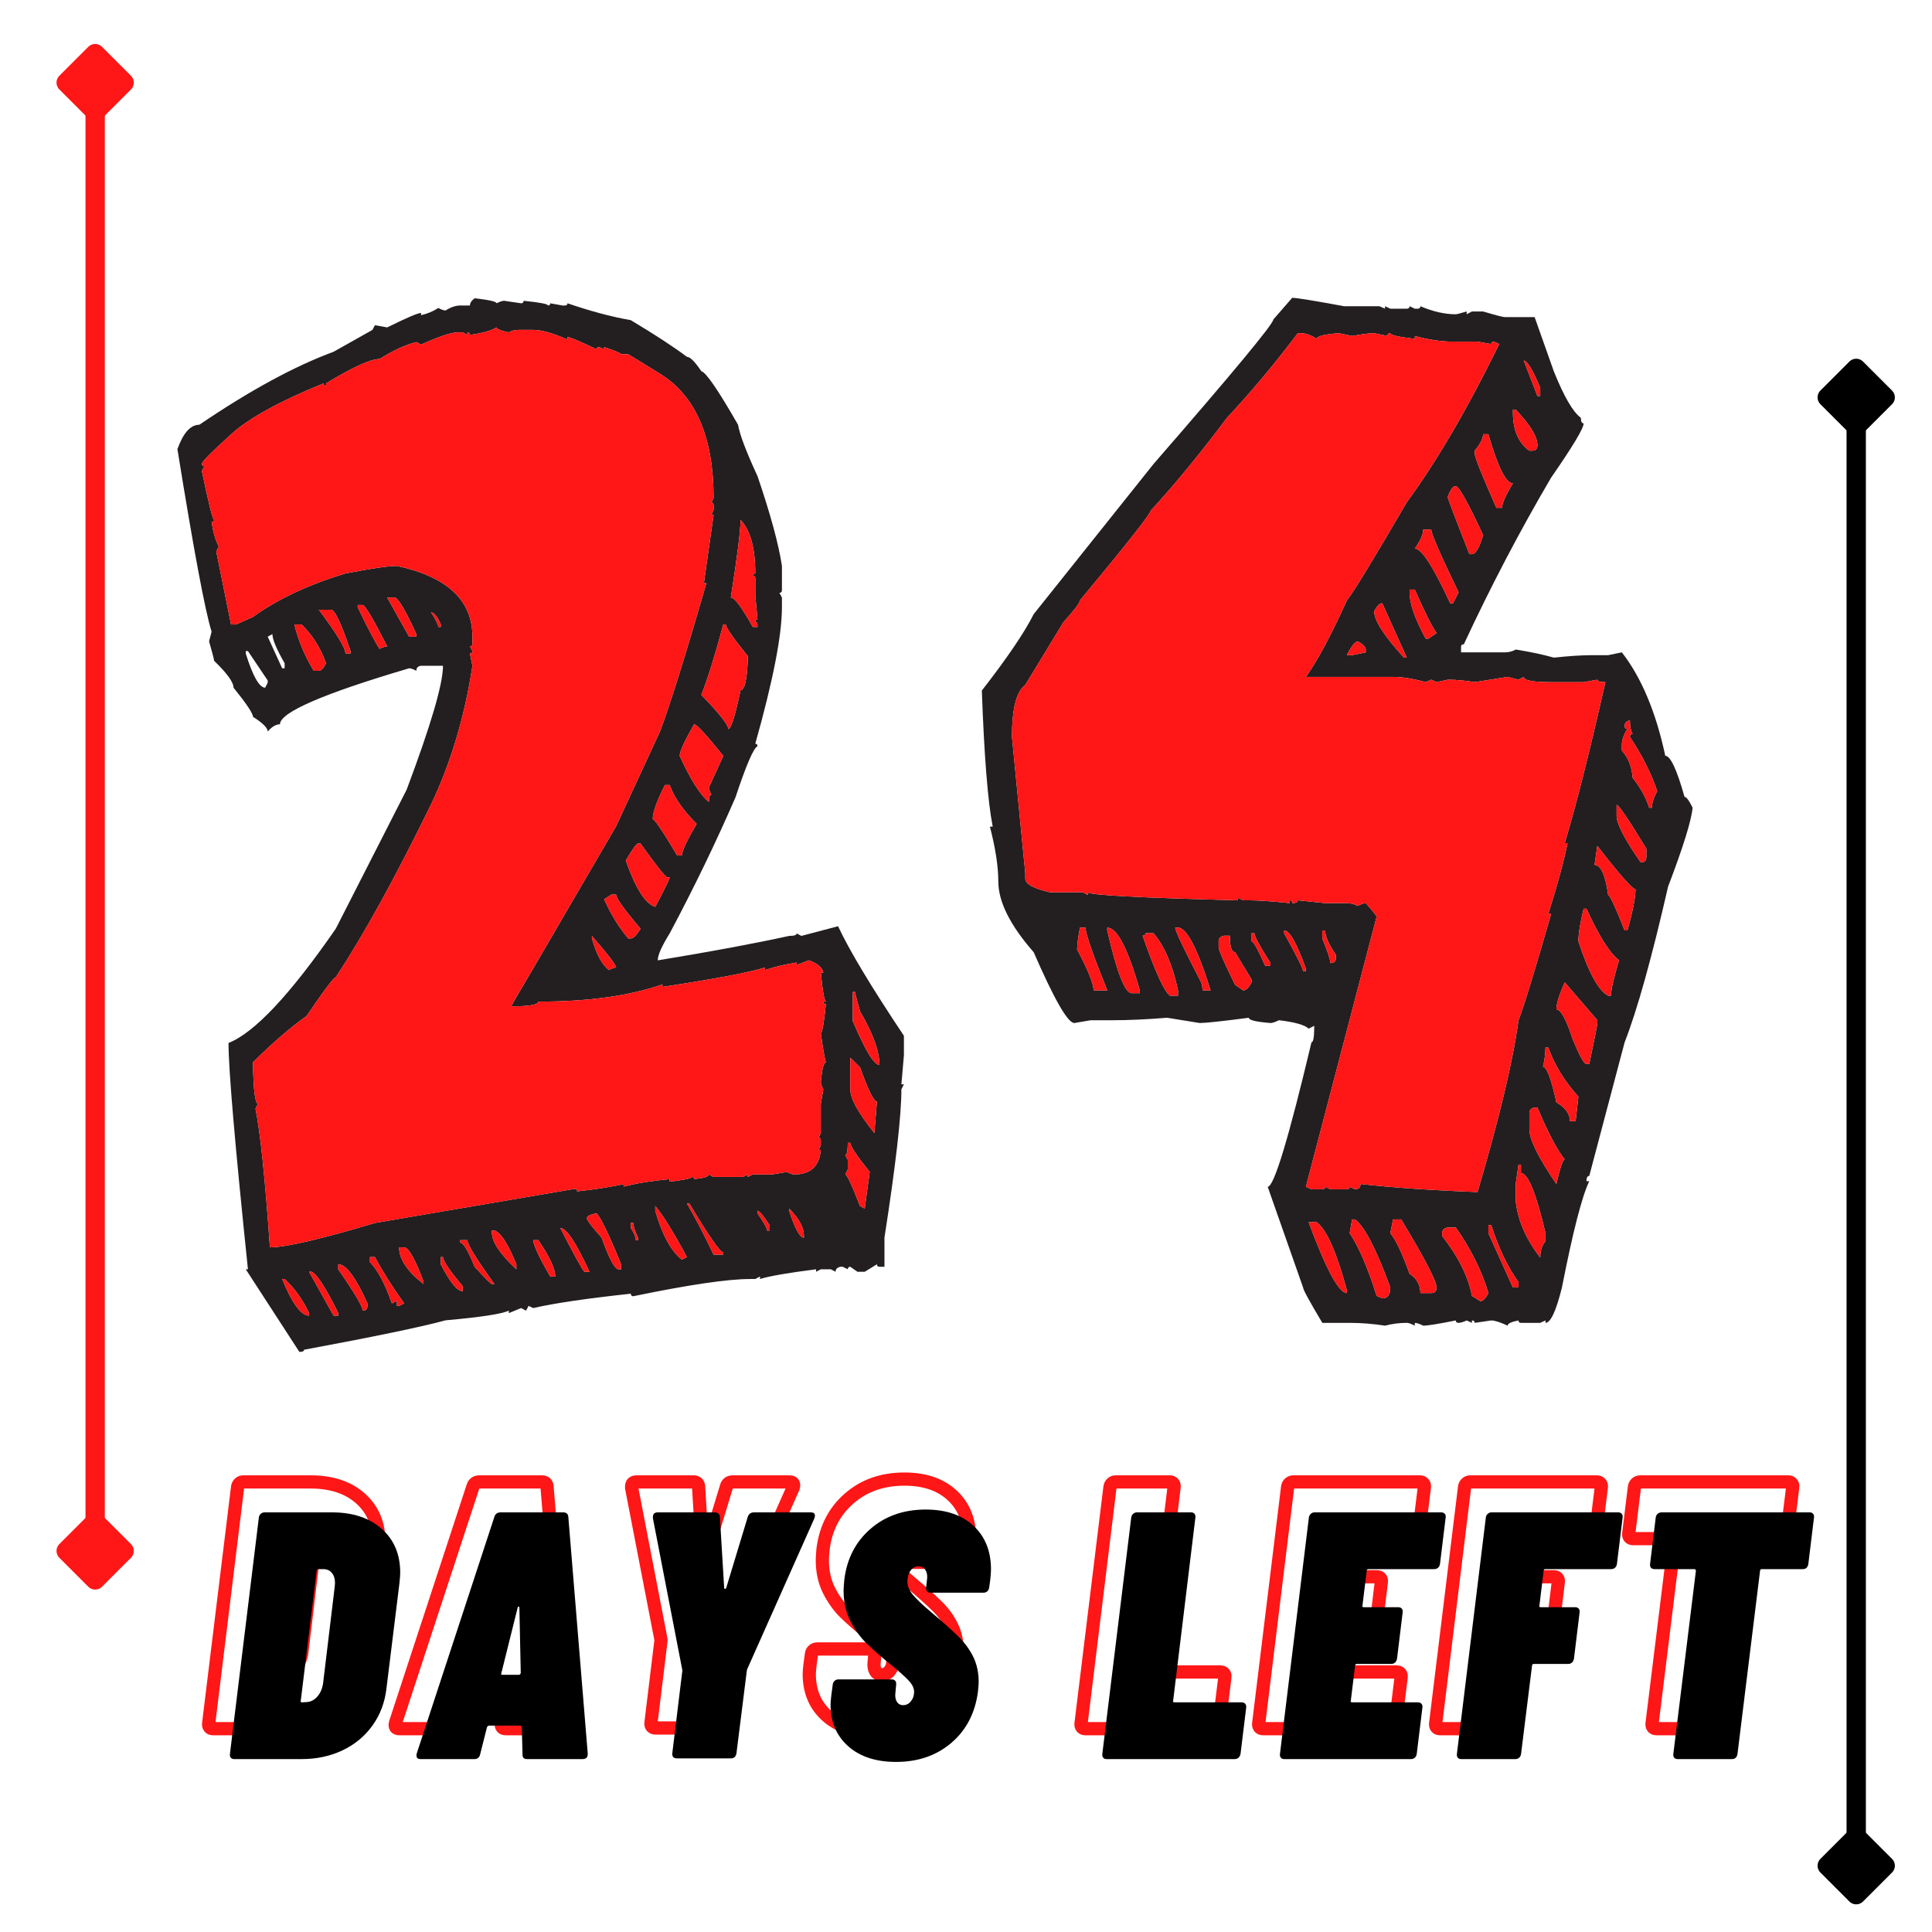 <?xml version="1.0" encoding="UTF-8"?>
<svg xmlns="http://www.w3.org/2000/svg" xmlns:xlink="http://www.w3.org/1999/xlink" width="375pt" height="375pt" viewBox="0 0 375 375" version="1.2">
<defs>
<g>
<symbol overflow="visible" id="glyph0-0">
<path style="stroke:none;" d="M -1.297 -0.344 C -1.297 -0.113 -1.207 0 -1.031 0 L 27.922 0 C 28.098 0 28.234 -0.113 28.328 -0.344 L 34.141 -47.547 C 34.141 -47.773 34.023 -47.891 33.797 -47.891 L 4.859 -47.891 C 4.629 -47.891 4.516 -47.773 4.516 -47.547 Z M 11.906 -17.719 C 11.633 -17.719 11.414 -17.805 11.25 -17.984 C 11.094 -18.172 11.035 -18.426 11.078 -18.75 L 11.078 -19.094 C 11.305 -20.914 11.875 -22.363 12.781 -23.438 C 13.695 -24.508 14.91 -25.594 16.422 -26.688 C 17.379 -27.363 18.109 -27.953 18.609 -28.453 C 19.109 -28.961 19.406 -29.582 19.5 -30.312 C 19.594 -31 19.5 -31.535 19.219 -31.922 C 18.945 -32.305 18.516 -32.5 17.922 -32.5 C 17.242 -32.5 16.688 -32.258 16.25 -31.781 C 15.812 -31.301 15.551 -30.719 15.469 -30.031 C 15.332 -29.438 14.941 -29.141 14.297 -29.141 L 7.453 -29.422 C 7.141 -29.422 6.898 -29.477 6.734 -29.594 C 6.578 -29.707 6.52 -29.852 6.562 -30.031 C 6.926 -33.227 8.281 -35.828 10.625 -37.828 C 12.977 -39.836 15.844 -40.844 19.219 -40.844 C 22.188 -40.844 24.504 -40.078 26.172 -38.547 C 27.836 -37.023 28.672 -34.941 28.672 -32.297 C 28.672 -31.609 28.645 -31.082 28.594 -30.719 C 28.32 -28.664 27.727 -27.055 26.812 -25.891 C 25.906 -24.734 24.676 -23.582 23.125 -22.438 C 22.07 -21.707 21.285 -21.055 20.766 -20.484 C 20.242 -19.922 19.938 -19.25 19.844 -18.469 C 19.75 -17.969 19.383 -17.719 18.75 -17.719 Z M 13.953 -5.891 C 12.766 -5.891 11.805 -6.254 11.078 -6.984 C 10.348 -7.711 9.984 -8.672 9.984 -9.859 C 9.984 -11.359 10.473 -12.609 11.453 -13.609 C 12.441 -14.617 13.641 -15.125 15.047 -15.125 C 16.234 -15.125 17.191 -14.77 17.922 -14.062 C 18.648 -13.352 19.016 -12.406 19.016 -11.219 C 19.016 -9.719 18.516 -8.453 17.516 -7.422 C 16.516 -6.398 15.328 -5.891 13.953 -5.891 Z M 13.953 -5.891 "/>
</symbol>
<symbol overflow="visible" id="glyph0-1">
<path style="stroke:none;" d="M 1.375 0 C 1.094 0 0.875 -0.086 0.719 -0.266 C 0.562 -0.453 0.504 -0.707 0.547 -1.031 L 6.156 -46.875 C 6.195 -47.188 6.32 -47.43 6.531 -47.609 C 6.738 -47.797 6.977 -47.891 7.25 -47.891 L 20.328 -47.891 C 24.379 -47.891 27.602 -46.828 30 -44.703 C 32.395 -42.586 33.594 -39.75 33.594 -36.188 C 33.594 -35.781 33.547 -35.117 33.453 -34.203 L 30.922 -13.688 C 30.609 -10.988 29.707 -8.602 28.219 -6.531 C 26.738 -4.457 24.801 -2.848 22.406 -1.703 C 20.008 -0.566 17.352 0 14.438 0 Z M 14.297 -11.359 C 14.203 -11.129 14.297 -11.016 14.578 -11.016 L 15.531 -11.078 C 16.258 -11.129 16.91 -11.473 17.484 -12.109 C 18.055 -12.742 18.43 -13.566 18.609 -14.578 L 20.875 -33.391 L 20.938 -34.141 C 20.938 -35.004 20.727 -35.676 20.312 -36.156 C 19.906 -36.633 19.359 -36.875 18.672 -36.875 L 17.719 -36.875 C 17.488 -36.875 17.375 -36.758 17.375 -36.531 Z M 14.297 -11.359 "/>
</symbol>
<symbol overflow="visible" id="glyph0-2">
<path style="stroke:none;" d="M 21.281 0 C 20.645 0 20.348 -0.316 20.391 -0.953 L 20.25 -6.156 C 20.301 -6.25 20.281 -6.328 20.188 -6.391 C 20.094 -6.461 20 -6.5 19.906 -6.5 L 13.953 -6.5 C 13.723 -6.5 13.566 -6.383 13.484 -6.156 L 12.172 -0.953 C 12.035 -0.316 11.648 0 11.016 0 L 0.609 0 C -0.066 0 -0.316 -0.363 -0.141 -1.094 L 14.922 -47 C 15.098 -47.594 15.504 -47.891 16.141 -47.891 L 28.266 -47.891 C 28.898 -47.891 29.238 -47.594 29.281 -47 L 33.047 -1.094 L 33.047 -0.953 C 33.047 -0.316 32.703 0 32.016 0 Z M 16.281 -16.688 C 16.188 -16.469 16.254 -16.359 16.484 -16.359 L 19.703 -16.359 C 19.836 -16.359 19.953 -16.469 20.047 -16.688 L 19.781 -29.359 C 19.781 -29.535 19.723 -29.613 19.609 -29.594 C 19.492 -29.57 19.438 -29.492 19.438 -29.359 Z M 16.281 -16.688 "/>
</symbol>
<symbol overflow="visible" id="glyph0-3">
<path style="stroke:none;" d="M 10.266 -0.141 C 9.941 -0.141 9.703 -0.227 9.547 -0.406 C 9.391 -0.594 9.332 -0.844 9.375 -1.156 L 11.297 -16.969 C 11.336 -17.062 11.336 -17.195 11.297 -17.375 L 5.609 -46.734 L 5.609 -47 C 5.609 -47.594 5.926 -47.891 6.562 -47.891 L 17.578 -47.891 C 18.223 -47.891 18.566 -47.594 18.609 -47 L 19.438 -33.25 C 19.438 -33.113 19.492 -33.047 19.609 -33.047 C 19.723 -33.047 19.801 -33.113 19.844 -33.25 L 24.016 -47 C 24.203 -47.594 24.613 -47.891 25.25 -47.891 L 36.266 -47.891 C 36.629 -47.891 36.867 -47.785 36.984 -47.578 C 37.098 -47.379 37.086 -47.098 36.953 -46.734 L 23.875 -17.375 L 23.812 -16.969 L 21.828 -1.156 C 21.785 -0.844 21.672 -0.594 21.484 -0.406 C 21.297 -0.227 21.047 -0.141 20.734 -0.141 Z M 10.266 -0.141 "/>
</symbol>
<symbol overflow="visible" id="glyph0-4">
<path style="stroke:none;" d="M 14.234 0.547 C 10.305 0.547 7.203 -0.469 4.922 -2.5 C 2.641 -4.531 1.5 -7.234 1.5 -10.609 C 1.5 -10.922 1.547 -11.488 1.641 -12.312 L 1.922 -14.438 C 1.961 -14.758 2.082 -15.008 2.281 -15.188 C 2.488 -15.375 2.734 -15.469 3.016 -15.469 L 13.406 -15.469 C 13.688 -15.469 13.906 -15.375 14.062 -15.188 C 14.219 -15.008 14.273 -14.758 14.234 -14.438 L 14.094 -12.938 C 14 -12.207 14.086 -11.613 14.359 -11.156 C 14.641 -10.695 15.051 -10.469 15.594 -10.469 C 16.188 -10.469 16.688 -10.719 17.094 -11.219 C 17.508 -11.719 17.719 -12.332 17.719 -13.062 C 17.719 -13.75 17.383 -14.457 16.719 -15.188 C 16.062 -15.914 14.801 -17.035 12.938 -18.547 C 11.102 -20.047 9.594 -21.379 8.406 -22.547 C 7.227 -23.711 6.203 -25.148 5.328 -26.859 C 4.461 -28.566 4.031 -30.516 4.031 -32.703 C 4.031 -33.117 4.078 -33.828 4.172 -34.828 C 4.672 -38.891 6.359 -42.172 9.234 -44.672 C 12.109 -47.18 15.691 -48.438 19.984 -48.438 C 23.898 -48.438 26.988 -47.383 29.25 -45.281 C 31.508 -43.188 32.641 -40.363 32.641 -36.812 C 32.641 -36.395 32.594 -35.734 32.5 -34.828 L 32.297 -33.328 C 32.254 -33.004 32.129 -32.75 31.922 -32.562 C 31.711 -32.383 31.473 -32.297 31.203 -32.297 L 20.875 -32.297 C 20.594 -32.297 20.375 -32.383 20.219 -32.562 C 20.062 -32.75 20.004 -33.004 20.047 -33.328 L 20.25 -35.094 C 20.301 -35.781 20.176 -36.336 19.875 -36.766 C 19.582 -37.203 19.16 -37.422 18.609 -37.422 C 17.973 -37.422 17.445 -37.145 17.031 -36.594 C 16.625 -36.051 16.422 -35.328 16.422 -34.422 C 16.422 -33.641 16.738 -32.836 17.375 -32.016 C 18.02 -31.203 19.207 -30.062 20.938 -28.594 C 23.258 -26.633 25.035 -25.051 26.266 -23.844 C 27.504 -22.633 28.477 -21.312 29.188 -19.875 C 29.895 -18.438 30.25 -16.805 30.25 -14.984 C 30.25 -14.617 30.203 -13.977 30.109 -13.062 C 29.555 -8.914 27.832 -5.609 24.938 -3.141 C 22.039 -0.68 18.473 0.547 14.234 0.547 Z M 14.234 0.547 "/>
</symbol>
<symbol overflow="visible" id="glyph0-5">
<path style="stroke:none;" d=""/>
</symbol>
<symbol overflow="visible" id="glyph0-6">
<path style="stroke:none;" d="M 1.375 0 C 1.094 0 0.875 -0.086 0.719 -0.266 C 0.562 -0.453 0.504 -0.707 0.547 -1.031 L 6.156 -46.875 C 6.195 -47.188 6.32 -47.43 6.531 -47.609 C 6.738 -47.797 6.977 -47.891 7.25 -47.891 L 17.797 -47.891 C 18.066 -47.891 18.281 -47.797 18.438 -47.609 C 18.594 -47.43 18.648 -47.188 18.609 -46.875 L 14.297 -11.359 C 14.203 -11.129 14.297 -11.016 14.578 -11.016 L 27.578 -11.016 C 27.891 -11.016 28.125 -10.922 28.281 -10.734 C 28.445 -10.555 28.508 -10.305 28.469 -9.984 L 27.375 -1.031 C 27.227 -0.344 26.836 0 26.203 0 Z M 1.375 0 "/>
</symbol>
<symbol overflow="visible" id="glyph0-7">
<path style="stroke:none;" d="M 31.609 -37.906 C 31.566 -37.582 31.441 -37.328 31.234 -37.141 C 31.023 -36.961 30.766 -36.875 30.453 -36.875 L 17.719 -36.875 C 17.488 -36.875 17.375 -36.758 17.375 -36.531 L 16.562 -29.828 C 16.469 -29.598 16.555 -29.484 16.828 -29.484 L 23.469 -29.484 C 23.789 -29.484 24.031 -29.391 24.188 -29.203 C 24.344 -29.023 24.398 -28.781 24.359 -28.469 L 23.266 -19.5 C 23.129 -18.812 22.738 -18.469 22.094 -18.469 L 15.469 -18.469 C 15.238 -18.469 15.125 -18.352 15.125 -18.125 L 14.297 -11.359 C 14.203 -11.129 14.297 -11.016 14.578 -11.016 L 27.297 -11.016 C 27.617 -11.016 27.859 -10.922 28.016 -10.734 C 28.18 -10.555 28.238 -10.305 28.188 -9.984 L 27.094 -1.031 C 27.051 -0.707 26.926 -0.453 26.719 -0.266 C 26.508 -0.086 26.25 0 25.938 0 L 1.375 0 C 1.094 0 0.875 -0.086 0.719 -0.266 C 0.562 -0.453 0.504 -0.707 0.547 -1.031 L 6.156 -46.875 C 6.195 -47.188 6.32 -47.43 6.531 -47.609 C 6.738 -47.797 6.977 -47.891 7.25 -47.891 L 31.812 -47.891 C 32.133 -47.891 32.375 -47.797 32.531 -47.609 C 32.695 -47.43 32.754 -47.188 32.703 -46.875 Z M 31.609 -37.906 "/>
</symbol>
<symbol overflow="visible" id="glyph0-8">
<path style="stroke:none;" d="M 31.609 -37.906 C 31.566 -37.582 31.441 -37.328 31.234 -37.141 C 31.023 -36.961 30.766 -36.875 30.453 -36.875 L 17.719 -36.875 C 17.488 -36.875 17.375 -36.758 17.375 -36.531 L 16.562 -29.828 C 16.469 -29.598 16.555 -29.484 16.828 -29.484 L 23.469 -29.484 C 23.789 -29.484 24.031 -29.391 24.188 -29.203 C 24.344 -29.023 24.398 -28.781 24.359 -28.469 L 23.266 -19.5 C 23.129 -18.812 22.738 -18.469 22.094 -18.469 L 15.469 -18.469 C 15.238 -18.469 15.125 -18.352 15.125 -18.125 L 13 -1.031 C 12.957 -0.707 12.832 -0.453 12.625 -0.266 C 12.414 -0.086 12.176 0 11.906 0 L 1.375 0 C 1.094 0 0.875 -0.086 0.719 -0.266 C 0.562 -0.453 0.504 -0.707 0.547 -1.031 L 6.156 -46.875 C 6.195 -47.188 6.32 -47.43 6.531 -47.609 C 6.738 -47.797 6.977 -47.891 7.25 -47.891 L 31.812 -47.891 C 32.133 -47.891 32.375 -47.797 32.531 -47.609 C 32.695 -47.43 32.754 -47.188 32.703 -46.875 Z M 31.609 -37.906 "/>
</symbol>
<symbol overflow="visible" id="glyph0-9">
<path style="stroke:none;" d="M 35.516 -47.891 C 35.785 -47.891 36 -47.797 36.156 -47.609 C 36.32 -47.43 36.379 -47.188 36.328 -46.875 L 35.234 -37.906 C 35.191 -37.582 35.078 -37.328 34.891 -37.141 C 34.711 -36.961 34.461 -36.875 34.141 -36.875 L 26.203 -36.875 C 25.973 -36.875 25.859 -36.758 25.859 -36.531 L 21.484 -1.031 C 21.441 -0.707 21.328 -0.453 21.141 -0.266 C 20.961 -0.086 20.711 0 20.391 0 L 9.922 0 C 9.598 0 9.359 -0.086 9.203 -0.266 C 9.047 -0.453 8.988 -0.707 9.031 -1.031 L 13.406 -36.531 C 13.406 -36.758 13.289 -36.875 13.062 -36.875 L 5.406 -36.875 C 5.082 -36.875 4.844 -36.961 4.688 -37.141 C 4.531 -37.328 4.473 -37.582 4.516 -37.906 L 5.609 -46.875 C 5.648 -47.188 5.773 -47.43 5.984 -47.609 C 6.191 -47.797 6.457 -47.891 6.781 -47.891 Z M 35.516 -47.891 "/>
</symbol>
</g>
<clipPath id="clip1">
  <path d="M 34.418 57.777 L 175.418 57.777 L 175.418 262.527 L 34.418 262.527 Z M 34.418 57.777 "/>
</clipPath>
<clipPath id="clip2">
  <path d="M 190.582 57.777 L 328.582 57.777 L 328.582 257.277 L 190.582 257.277 Z M 190.582 57.777 "/>
</clipPath>
</defs>
<g id="surface1">
<path style="fill:none;stroke-width:1;stroke-linecap:round;stroke-linejoin:miter;stroke:rgb(0%,0%,0%);stroke-opacity:1;stroke-miterlimit:4;" d="M 3.5 -0 L 76.5 -0 " transform="matrix(0,-3.75,3.75,0,360.29,369.631)"/>
<path style="fill-rule:nonzero;fill:rgb(0%,0%,0%);fill-opacity:1;stroke-width:1;stroke-linecap:butt;stroke-linejoin:round;stroke:rgb(0%,0%,0%);stroke-opacity:1;stroke-miterlimit:4;" d="M 0.5 -0 L 2 -1.5 L 3.5 -0 L 2 1.5 Z M 0.5 -0 " transform="matrix(0,-3.75,3.75,0,360.29,369.631)"/>
<path style="fill-rule:nonzero;fill:rgb(0%,0%,0%);fill-opacity:1;stroke-width:1;stroke-linecap:butt;stroke-linejoin:round;stroke:rgb(0%,0%,0%);stroke-opacity:1;stroke-miterlimit:4;" d="M -0.5 -0 L -2 -1.5 L -3.5 -0 L -2 1.5 Z M -0.5 -0 " transform="matrix(0,-3.75,3.75,0,360.29,69.631)"/>
<path style="fill:none;stroke-width:1;stroke-linecap:round;stroke-linejoin:miter;stroke:rgb(100%,8.629%,8.629%);stroke-opacity:1;stroke-miterlimit:4;" d="M 3.5 -0 L 76.5 -0 " transform="matrix(0,-3.75,3.75,0,18.47,308.535)"/>
<path style="fill-rule:nonzero;fill:rgb(100%,8.629%,8.629%);fill-opacity:1;stroke-width:1;stroke-linecap:butt;stroke-linejoin:round;stroke:rgb(100%,8.629%,8.629%);stroke-opacity:1;stroke-miterlimit:4;" d="M 0.5 -0 L 2 -1.5 L 3.5 -0 L 2 1.5 Z M 0.5 -0 " transform="matrix(0,-3.75,3.75,0,18.47,308.535)"/>
<path style="fill-rule:nonzero;fill:rgb(100%,8.629%,8.629%);fill-opacity:1;stroke-width:1;stroke-linecap:butt;stroke-linejoin:round;stroke:rgb(100%,8.629%,8.629%);stroke-opacity:1;stroke-miterlimit:4;" d="M -0.5 -0 L -2 -1.5 L -3.5 -0 L -2 1.5 Z M -0.5 -0 " transform="matrix(0,-3.75,3.75,0,18.47,8.535)"/>
<g clip-path="url(#clip1)" clip-rule="nonzero">
<path style=" stroke:none;fill-rule:nonzero;fill:rgb(13.73%,12.16%,12.549%);fill-opacity:1;" d="M 165.527 192.539 L 165.527 198.184 C 167.922 203.852 169.648 206.691 170.699 206.691 C 170.699 204.059 169.445 200.598 166.93 196.305 C 166.277 193.961 165.957 192.699 165.957 192.539 Z M 165.039 205.297 L 165.039 211.434 C 165.039 213.215 166.602 216.051 169.727 219.938 C 169.727 219.738 169.891 217.691 170.215 213.801 C 169.605 213.801 168.508 211.598 166.93 207.176 Z M 164.555 221.82 C 164.555 223.402 164.391 224.191 164.066 224.191 L 164.555 225.102 L 164.555 226.984 L 164.066 227.957 C 164.391 227.957 165.344 230 166.93 234.094 L 167.84 234.582 L 168.812 227.473 C 166.301 224.355 165.039 222.469 165.039 221.82 Z M 153.172 234.582 L 153.172 235.012 C 154.309 238.488 155.266 240.23 156.035 240.23 L 156.035 239.746 C 156.035 238.246 155.078 236.523 153.172 234.582 Z M 147.027 235.012 L 147.027 235.496 C 148.281 237.312 148.91 238.43 148.91 238.84 L 149.398 238.84 L 149.398 237.859 C 148.184 235.957 147.391 235.012 147.027 235.012 Z M 143.742 100.91 C 143.742 102.934 143.113 107.961 141.852 115.98 C 142.582 115.98 144.004 117.883 146.117 121.691 L 147.027 121.691 L 147.027 121.207 C 147.027 120.883 146.887 120.719 146.602 120.719 C 146.602 120.391 146.742 120.234 147.027 120.234 L 146.602 115.551 L 146.602 112.215 C 146.602 111.887 146.438 111.727 146.117 111.727 C 146.117 111.445 146.277 111.305 146.602 111.305 C 146.602 106.398 145.648 102.934 143.742 100.91 Z M 140.391 121.207 C 138.848 127 137.43 131.559 136.133 134.875 C 139.621 138.48 141.363 140.691 141.363 141.496 C 141.895 141.496 142.684 138.988 143.742 133.965 C 144.508 133.965 144.977 132.059 145.137 128.254 L 145.137 127.344 C 142.297 123.816 140.879 121.77 140.879 121.207 Z M 133.332 233.605 C 134.871 236.203 136.602 239.504 138.508 243.516 L 140.391 243.516 L 140.391 243.09 C 139.785 243.09 137.59 239.93 133.816 233.605 Z M 134.73 140.586 C 132.867 143.828 131.93 145.875 131.93 146.723 C 134.043 151.34 135.934 154.316 137.59 155.66 C 137.59 154.723 137.754 154.254 138.078 154.254 C 137.754 153.652 137.59 153.188 137.59 152.859 L 140.391 146.723 C 137.105 142.629 135.223 140.586 134.73 140.586 Z M 127.188 234.094 L 127.188 235.012 C 128.523 239.66 130.246 242.824 132.355 244.484 L 133.332 244 C 130.613 238.977 128.566 235.676 127.188 234.094 Z M 129.074 152.371 C 127.492 155.453 126.699 157.66 126.699 158.996 C 127.062 158.996 128.648 161.344 131.445 166.043 L 132.355 166.043 C 132.355 165.195 133.312 163.152 135.223 159.906 C 132.621 157.352 130.879 154.844 129.984 152.371 Z M 122.438 237.375 L 122.438 238.348 C 123.09 239.359 123.414 240.152 123.414 240.715 L 123.836 240.715 L 123.836 240.23 C 123.227 238.938 122.926 237.984 122.926 237.375 Z M 121.465 167.02 C 123.371 172.445 125.277 175.441 127.188 176.012 C 129.051 172.484 129.984 170.586 129.984 170.301 L 129.559 170.301 C 129.195 170.301 127.445 168.109 124.328 163.734 L 123.836 163.734 C 123.555 163.734 122.762 164.832 121.465 167.02 Z M 117.266 174.555 C 118.645 177.594 120.207 180.117 121.949 182.148 L 122.438 182.148 C 122.926 182.148 123.555 181.52 124.328 180.266 C 121.16 176.535 119.578 174.324 119.578 173.637 L 118.668 173.637 Z M 114.891 181.66 L 114.891 182.148 C 115.742 185.184 116.844 187.23 118.18 188.285 C 118.785 187.957 119.254 187.797 119.578 187.797 C 119.578 187.312 118.012 185.27 114.891 181.66 Z M 113.918 236.465 C 113.918 236.836 114.875 238.086 116.781 240.23 C 118.238 244.328 119.336 246.367 120.066 246.367 L 120.555 246.367 L 120.555 245.395 C 118.281 239.809 116.699 236.508 115.805 235.496 C 114.547 235.734 113.918 236.059 113.918 236.465 Z M 108.746 238.348 C 111.465 243.609 113.023 246.449 113.434 246.852 L 114.406 246.852 C 111.809 241.18 109.922 238.348 108.746 238.348 Z M 103.512 240.715 C 103.512 241.609 104.605 243.957 106.801 247.77 L 107.77 247.77 C 107.77 246.266 106.672 243.918 104.484 240.715 Z M 95.48 238.84 L 95.48 239.258 C 95.48 241.043 97.062 243.414 100.227 246.367 L 100.227 245.395 C 98.602 241.426 97.184 239.238 95.965 238.84 Z M 89.332 240.715 L 89.332 241.203 C 89.941 241.203 90.875 242.762 92.129 245.879 C 94.16 248.109 95.273 249.223 95.48 249.223 L 95.965 249.223 C 92.477 244.402 90.727 241.574 90.727 240.715 Z M 85.555 244 L 85.555 245.395 C 87.344 248.879 88.762 250.621 89.816 250.621 L 89.816 249.652 C 87.262 246.609 85.984 244.73 85.984 244 Z M 83.672 118.84 C 84.605 120.293 85.07 121.246 85.07 121.691 L 85.555 121.691 L 85.555 121.207 C 84.953 119.746 84.32 118.961 83.672 118.84 Z M 77.465 242.109 C 77.465 244.383 79.047 246.75 82.207 249.223 L 82.207 248.738 C 80.543 244.328 79.289 242.109 78.438 242.109 Z M 75.152 115.98 L 79.41 123.578 L 80.812 123.578 L 80.812 123.086 C 78.66 118.352 77.242 115.98 76.551 115.98 Z M 71.805 244 L 71.805 244.969 C 73.344 246.555 74.766 249.223 76.062 252.988 L 77.039 252.5 L 77.039 253.473 L 77.465 253.473 L 78.438 252.988 C 76.082 249.668 74.195 246.672 72.777 244 Z M 69.43 117.434 L 69.43 117.859 C 71.418 121.992 72.836 124.688 73.691 125.945 C 74.297 125.621 74.785 125.461 75.152 125.461 C 72.473 120.195 70.895 117.52 70.406 117.434 Z M 65.656 245.395 L 65.656 246.367 C 68.824 250.949 70.406 253.621 70.406 254.391 C 71.012 254.391 71.316 254.086 71.316 253.473 L 71.316 252.988 C 69.043 247.926 67.156 245.395 65.656 245.395 Z M 61.887 118.352 C 65.332 122.93 67.055 125.766 67.055 126.855 L 68.031 126.855 L 68.031 126.371 C 66.246 121.023 64.988 118.352 64.262 118.352 Z M 59.996 246.852 L 64.746 255.363 L 65.656 255.363 L 65.656 254.875 C 63.262 250.016 61.539 247.34 60.488 246.852 Z M 57.137 121.207 C 57.945 124.445 59.207 127.441 60.91 130.199 L 61.887 130.199 C 62.328 130.199 62.797 129.715 63.281 128.738 C 62.23 125.781 60.645 123.27 58.535 121.207 Z M 54.766 248.254 C 56.707 252.988 58.453 255.363 59.996 255.363 L 59.996 254.875 C 58.738 252.242 57.156 250.031 55.246 248.254 Z M 51.965 123.578 L 54.766 129.715 L 55.246 129.715 L 55.246 128.738 C 53.668 125.984 52.875 124.105 52.875 123.086 Z M 47.703 126.371 L 47.703 126.855 C 49.082 131.27 50.344 133.48 51.473 133.48 L 51.965 132.504 L 51.965 132.082 L 48.125 126.371 Z M 91.215 65.004 C 91.215 64.676 91.059 64.52 90.727 64.52 L 90.727 65.004 L 89.816 64.52 L 88.84 64.52 C 87.586 64.52 85.211 65.305 81.727 66.891 L 80.812 66.398 C 78.781 66.891 76.41 67.98 73.691 69.684 C 71.945 69.684 68.477 71.262 63.281 74.418 L 63.281 74.906 C 62.957 74.906 62.797 74.746 62.797 74.418 C 54.152 77.945 48.172 81.246 44.844 84.324 C 41.109 87.688 39.223 89.59 39.184 90.035 C 39.184 90.316 39.344 90.465 39.672 90.465 L 39.184 91.434 C 40.48 97.668 41.273 100.832 41.555 100.91 C 41.555 101.191 41.395 101.34 41.07 101.34 C 41.395 103.402 41.863 104.98 42.469 106.078 L 41.98 107.047 L 44.844 121.207 L 45.816 121.207 L 49.102 119.746 C 53.848 116.305 59.832 113.488 67.055 111.305 C 72.129 110.328 75.457 109.84 77.039 109.84 C 86.816 111.953 91.703 116.523 91.703 123.578 L 91.703 124.977 C 91.703 125.297 91.543 125.461 91.215 125.461 L 91.703 126.371 C 91.703 126.691 91.543 126.855 91.215 126.855 L 91.703 129.227 C 90.203 139.062 87.523 148.043 83.672 156.137 C 76.609 170.562 70.445 181.742 65.172 189.68 C 64.805 189.68 62.914 192.191 59.512 197.211 C 56.348 199.445 52.875 202.438 49.102 206.207 C 49.184 211.555 49.508 214.227 50.074 214.227 L 49.59 215.195 C 50.523 219.773 51.457 228.75 52.391 242.109 C 55.434 242.109 62.23 240.535 72.777 237.375 L 111.547 230.754 C 111.871 230.754 112.031 230.914 112.031 231.242 C 115.152 230.914 118.156 230.449 121.043 229.844 L 121.043 230.328 C 123.469 229.68 126.453 229.195 129.984 228.867 L 129.984 229.355 C 132.828 229.031 134.246 228.727 134.246 228.445 C 134.57 228.445 134.73 228.586 134.73 228.867 C 136.641 228.668 137.59 228.367 137.59 227.957 L 138.508 228.445 L 144.223 228.445 L 145.137 227.957 L 145.137 228.445 L 146.117 227.957 L 149.887 227.957 L 152.746 227.473 C 153.355 227.797 153.824 227.957 154.148 227.957 C 157.312 227.957 159.039 226.379 159.32 223.215 L 158.895 223.215 L 159.32 222.312 L 159.32 221.332 C 159.32 221.012 159.176 220.852 158.895 220.852 L 159.32 219.938 L 159.32 214.227 L 159.809 211.434 C 159.484 210.828 159.32 210.336 159.32 209.973 C 159.562 207.465 159.887 206.207 160.297 206.207 C 160.051 205.395 159.727 203.512 159.32 200.555 C 159.645 200.234 159.965 198.348 160.297 194.902 C 159.965 194.902 159.809 194.746 159.809 194.418 L 160.297 194.418 C 159.965 194.098 159.645 192.211 159.32 188.77 L 159.809 188.77 C 159.605 187.797 158.672 187.008 157.008 186.402 L 154.633 187.312 L 154.633 186.828 C 152.523 187.148 150.473 187.633 148.488 188.285 L 148.488 187.797 C 145.566 188.727 138.934 189.984 128.586 191.562 L 128.586 191.074 C 122.176 193.305 114.141 194.418 104.484 194.418 C 104.484 195.027 102.742 195.332 99.254 195.332 C 99.254 195.168 100.508 192.98 103.027 188.77 L 119.578 160.391 L 128.098 141.984 C 130.008 136.961 133.012 127.363 137.105 113.188 L 136.621 113.188 L 138.508 99.941 L 138.078 99.941 L 138.508 98.965 L 138.508 98.062 C 138.508 97.734 138.367 97.566 138.078 97.566 L 138.508 96.656 C 138.508 84.875 135.035 76.836 128.098 72.539 L 121.949 68.766 L 120.555 68.766 C 120.555 68.57 119.453 68.102 117.266 67.375 L 117.266 67.797 L 116.293 67.375 C 115.965 67.375 115.805 67.52 115.805 67.797 C 112.477 66.219 110.59 65.43 110.148 65.43 L 110.148 65.914 C 107.305 64.66 105.094 64.035 103.512 64.035 L 100.652 64.035 C 99.961 64.035 99.332 64.191 98.762 64.52 C 97.184 64.191 96.395 63.867 96.395 63.551 C 95.379 64.191 93.652 64.676 91.215 65.004 Z M 92.129 57.895 C 94.969 58.219 96.395 58.543 96.395 58.867 C 97.039 58.543 97.527 58.383 97.852 58.383 L 101.137 58.867 C 101.465 58.867 101.629 58.703 101.629 58.383 C 104.789 58.703 106.371 59.004 106.371 59.297 C 106.652 59.297 106.801 59.152 106.801 58.867 L 109.172 59.297 L 109.656 59.297 C 109.984 59.297 110.148 59.152 110.148 58.867 C 114.652 60.41 118.746 61.5 122.438 62.145 C 127.105 64.938 130.738 67.312 133.332 69.258 C 133.941 69.258 134.871 70.188 136.133 72.055 C 137.023 72.258 139.398 75.715 143.254 82.441 C 143.574 84.344 144.832 87.668 147.027 92.402 C 149.543 99.781 151.125 105.586 151.773 109.84 L 151.773 114.582 C 151.773 114.906 151.609 115.066 151.285 115.066 L 151.773 115.98 L 151.773 117.859 C 151.773 123.293 150.047 132.125 146.602 144.355 C 146.887 144.355 147.027 144.52 147.027 144.84 C 146.258 145.211 144.832 148.504 142.766 154.742 C 138.988 163.453 134.73 172.262 129.984 181.176 C 128.445 183.645 127.672 185.387 127.672 186.402 C 137.82 184.742 146.316 183.16 153.172 181.66 C 154.148 181.66 154.633 181.496 154.633 181.176 L 155.547 181.66 L 162.668 179.781 C 164.855 184.473 169.117 191.562 175.449 201.043 L 175.449 204.812 L 174.961 210.465 L 175.449 210.465 L 174.961 211.434 C 174.961 216.535 173.863 226.141 171.672 240.23 L 171.672 245.879 L 170.699 245.879 C 170.375 245.879 170.215 245.723 170.215 245.395 L 167.84 246.852 L 166.438 246.852 L 165.039 245.879 C 164.719 245.879 164.555 246.047 164.555 246.367 L 163.582 245.879 L 163.156 245.879 C 162.508 246.004 162.184 246.332 162.184 246.852 L 161.266 246.367 L 159.32 246.367 L 158.406 246.852 L 158.406 246.367 C 152.969 247.062 149.34 247.684 147.512 248.254 L 147.512 247.77 L 146.602 248.254 L 145.625 248.254 C 141.285 248.254 133.715 249.363 122.926 251.598 C 122.602 251.598 122.438 251.434 122.438 251.105 C 113.754 252.043 107.445 252.973 103.512 253.898 L 102.598 253.473 L 102.109 254.391 L 101.137 253.898 L 98.762 254.875 L 98.762 254.391 C 97.422 255.039 93.328 255.664 86.473 256.273 C 81.887 257.531 72.738 259.434 59.023 261.984 C 59.023 262.266 58.719 262.41 58.113 262.41 L 47.703 246.367 L 48.125 246.367 C 45.617 222.27 44.355 207.621 44.355 202.438 C 49.387 200.457 56.324 193.062 65.172 180.266 L 78.926 153.285 C 83.633 140.77 85.984 132.75 85.984 129.227 L 81.727 129.227 C 81.113 129.305 80.812 129.625 80.812 130.199 C 80.203 129.871 79.734 129.715 79.41 129.715 C 62.695 134.652 54.34 138.277 54.34 140.586 C 53.566 140.586 52.777 141.051 51.965 141.984 C 51.965 141.293 51.012 140.344 49.102 139.129 C 49.102 138.48 47.848 136.598 45.328 133.48 C 45.328 132.426 44.074 130.684 41.555 128.254 C 41.555 128.008 41.23 126.754 40.582 124.484 L 41.07 122.602 C 39.809 118.594 37.602 106.789 34.438 87.18 C 35.57 84.02 36.992 82.441 38.695 82.441 C 48.555 75.754 57.242 71.039 64.746 68.281 L 72.289 64.035 L 72.777 63.121 L 75.152 63.551 C 78.926 61.684 81.113 60.746 81.727 60.746 L 81.727 61.176 C 82.984 60.891 84.094 60.426 85.07 59.777 C 85.68 60.102 86.148 60.262 86.473 60.262 C 87.523 59.613 88.48 59.297 89.332 59.297 L 91.215 59.297 C 91.215 58.809 91.52 58.34 92.129 57.895 "/>
</g>
<path style=" stroke:none;fill-rule:nonzero;fill:rgb(100%,8.629%,8.629%);fill-opacity:1;" d="M 91.215 65.004 C 91.215 64.676 91.059 64.52 90.727 64.52 L 90.727 65.004 L 89.816 64.52 L 88.84 64.52 C 87.586 64.52 85.211 65.305 81.727 66.891 L 80.812 66.398 C 78.781 66.891 76.41 67.98 73.691 69.684 C 71.945 69.684 68.477 71.262 63.281 74.418 L 63.281 74.906 C 62.957 74.906 62.797 74.746 62.797 74.418 C 54.152 77.945 48.172 81.246 44.844 84.324 C 41.109 87.688 39.223 89.59 39.184 90.035 C 39.184 90.316 39.344 90.465 39.672 90.465 L 39.184 91.434 C 40.48 97.668 41.273 100.832 41.555 100.91 C 41.555 101.191 41.395 101.34 41.07 101.34 C 41.395 103.402 41.863 104.98 42.469 106.078 L 41.98 107.047 L 44.844 121.207 L 45.816 121.207 L 49.102 119.746 C 53.848 116.305 59.832 113.488 67.055 111.305 C 72.129 110.328 75.457 109.84 77.039 109.84 C 86.816 111.953 91.703 116.523 91.703 123.578 L 91.703 124.977 C 91.703 125.297 91.543 125.461 91.215 125.461 L 91.703 126.371 C 91.703 126.691 91.543 126.855 91.215 126.855 L 91.703 129.227 C 90.203 139.062 87.523 148.043 83.672 156.137 C 76.609 170.562 70.445 181.742 65.172 189.68 C 64.805 189.68 62.914 192.191 59.512 197.211 C 56.348 199.445 52.875 202.438 49.102 206.207 C 49.184 211.555 49.508 214.227 50.074 214.227 L 49.59 215.195 C 50.523 219.773 51.457 228.75 52.391 242.109 C 55.434 242.109 62.23 240.535 72.777 237.375 L 111.547 230.754 C 111.871 230.754 112.031 230.914 112.031 231.242 C 115.152 230.914 118.156 230.449 121.043 229.844 L 121.043 230.328 C 123.469 229.68 126.453 229.195 129.984 228.867 L 129.984 229.355 C 132.828 229.031 134.246 228.727 134.246 228.445 C 134.57 228.445 134.73 228.586 134.73 228.867 C 136.641 228.668 137.59 228.367 137.59 227.957 L 138.508 228.445 L 144.223 228.445 L 145.137 227.957 L 145.137 228.445 L 146.117 227.957 L 149.887 227.957 L 152.746 227.473 C 153.355 227.797 153.824 227.957 154.148 227.957 C 157.312 227.957 159.039 226.379 159.32 223.215 L 158.895 223.215 L 159.32 222.312 L 159.32 221.332 C 159.32 221.012 159.176 220.852 158.895 220.852 L 159.32 219.938 L 159.32 214.227 L 159.809 211.434 C 159.484 210.828 159.32 210.336 159.32 209.973 C 159.562 207.465 159.887 206.207 160.297 206.207 C 160.051 205.395 159.727 203.512 159.32 200.555 C 159.645 200.234 159.965 198.348 160.297 194.902 C 159.965 194.902 159.809 194.746 159.809 194.418 L 160.297 194.418 C 159.965 194.098 159.645 192.211 159.32 188.77 L 159.809 188.77 C 159.605 187.797 158.672 187.008 157.008 186.402 L 154.633 187.312 L 154.633 186.828 C 152.523 187.148 150.473 187.633 148.488 188.285 L 148.488 187.797 C 145.566 188.727 138.934 189.984 128.586 191.562 L 128.586 191.074 C 122.176 193.305 114.141 194.418 104.484 194.418 C 104.484 195.027 102.742 195.332 99.254 195.332 C 99.254 195.168 100.508 192.98 103.027 188.77 L 119.578 160.391 L 128.098 141.984 C 130.008 136.961 133.012 127.363 137.105 113.188 L 136.621 113.188 L 138.508 99.941 L 138.078 99.941 L 138.508 98.965 L 138.508 98.062 C 138.508 97.734 138.367 97.566 138.078 97.566 L 138.508 96.656 C 138.508 84.875 135.035 76.836 128.098 72.539 L 121.949 68.766 L 120.555 68.766 C 120.555 68.57 119.453 68.102 117.266 67.375 L 117.266 67.797 L 116.293 67.375 C 115.965 67.375 115.805 67.52 115.805 67.797 C 112.477 66.219 110.59 65.43 110.148 65.43 L 110.148 65.914 C 107.305 64.66 105.094 64.035 103.512 64.035 L 100.652 64.035 C 99.961 64.035 99.332 64.191 98.762 64.52 C 97.184 64.191 96.395 63.867 96.395 63.551 C 95.379 64.191 93.652 64.676 91.215 65.004 "/>
<path style=" stroke:none;fill-rule:nonzero;fill:rgb(100%,8.629%,8.629%);fill-opacity:1;" d="M 54.766 248.254 C 56.707 252.988 58.453 255.363 59.996 255.363 L 59.996 254.875 C 58.738 252.242 57.156 250.031 55.246 248.254 L 54.766 248.254 "/>
<path style=" stroke:none;fill-rule:nonzero;fill:rgb(100%,8.629%,8.629%);fill-opacity:1;" d="M 57.137 121.207 C 57.945 124.445 59.207 127.441 60.91 130.199 L 61.887 130.199 C 62.328 130.199 62.797 129.715 63.281 128.738 C 62.23 125.781 60.645 123.27 58.535 121.207 L 57.137 121.207 "/>
<path style=" stroke:none;fill-rule:nonzero;fill:rgb(100%,8.629%,8.629%);fill-opacity:1;" d="M 59.996 246.852 L 64.746 255.363 L 65.656 255.363 L 65.656 254.875 C 63.262 250.016 61.539 247.34 60.488 246.852 L 59.996 246.852 "/>
<path style=" stroke:none;fill-rule:nonzero;fill:rgb(100%,8.629%,8.629%);fill-opacity:1;" d="M 61.887 118.352 C 65.332 122.93 67.055 125.766 67.055 126.855 L 68.031 126.855 L 68.031 126.371 C 66.246 121.023 64.988 118.352 64.262 118.352 L 61.887 118.352 "/>
<path style=" stroke:none;fill-rule:nonzero;fill:rgb(100%,8.629%,8.629%);fill-opacity:1;" d="M 65.656 245.395 L 65.656 246.367 C 68.824 250.949 70.406 253.621 70.406 254.391 C 71.012 254.391 71.316 254.086 71.316 253.473 L 71.316 252.988 C 69.043 247.926 67.156 245.395 65.656 245.395 "/>
<path style=" stroke:none;fill-rule:nonzero;fill:rgb(100%,8.629%,8.629%);fill-opacity:1;" d="M 69.43 117.434 L 69.43 117.859 C 71.418 121.992 72.836 124.688 73.691 125.945 C 74.297 125.621 74.785 125.461 75.152 125.461 C 72.473 120.195 70.895 117.52 70.406 117.434 L 69.43 117.434 "/>
<path style=" stroke:none;fill-rule:nonzero;fill:rgb(100%,8.629%,8.629%);fill-opacity:1;" d="M 71.805 244 L 71.805 244.969 C 73.344 246.555 74.766 249.223 76.062 252.988 L 77.039 252.5 L 77.039 253.473 L 77.465 253.473 L 78.438 252.988 C 76.082 249.668 74.195 246.672 72.777 244 L 71.805 244 "/>
<path style=" stroke:none;fill-rule:nonzero;fill:rgb(100%,8.629%,8.629%);fill-opacity:1;" d="M 75.152 115.98 L 79.41 123.578 L 80.812 123.578 L 80.812 123.086 C 78.66 118.352 77.242 115.98 76.551 115.98 L 75.152 115.98 "/>
<path style=" stroke:none;fill-rule:nonzero;fill:rgb(100%,8.629%,8.629%);fill-opacity:1;" d="M 77.465 242.109 C 77.465 244.383 79.047 246.75 82.207 249.223 L 82.207 248.738 C 80.543 244.328 79.289 242.109 78.438 242.109 L 77.465 242.109 "/>
<path style=" stroke:none;fill-rule:nonzero;fill:rgb(100%,8.629%,8.629%);fill-opacity:1;" d="M 83.672 118.84 C 84.605 120.293 85.07 121.246 85.07 121.691 L 85.555 121.691 L 85.555 121.207 C 84.953 119.746 84.32 118.961 83.672 118.84 "/>
<path style=" stroke:none;fill-rule:nonzero;fill:rgb(100%,8.629%,8.629%);fill-opacity:1;" d="M 85.555 244 L 85.555 245.395 C 87.344 248.879 88.762 250.621 89.816 250.621 L 89.816 249.652 C 87.262 246.609 85.984 244.73 85.984 244 L 85.555 244 "/>
<path style=" stroke:none;fill-rule:nonzero;fill:rgb(100%,8.629%,8.629%);fill-opacity:1;" d="M 89.332 240.715 L 89.332 241.203 C 89.941 241.203 90.875 242.762 92.129 245.879 C 94.16 248.109 95.273 249.223 95.48 249.223 L 95.965 249.223 C 92.477 244.402 90.727 241.574 90.727 240.715 L 89.332 240.715 "/>
<path style=" stroke:none;fill-rule:nonzero;fill:rgb(100%,8.629%,8.629%);fill-opacity:1;" d="M 95.48 238.84 L 95.48 239.258 C 95.48 241.043 97.062 243.414 100.227 246.367 L 100.227 245.395 C 98.602 241.426 97.184 239.238 95.965 238.84 L 95.48 238.84 "/>
<path style=" stroke:none;fill-rule:nonzero;fill:rgb(100%,8.629%,8.629%);fill-opacity:1;" d="M 103.512 240.715 C 103.512 241.609 104.605 243.957 106.801 247.77 L 107.77 247.77 C 107.77 246.266 106.672 243.918 104.484 240.715 L 103.512 240.715 "/>
<path style=" stroke:none;fill-rule:nonzero;fill:rgb(100%,8.629%,8.629%);fill-opacity:1;" d="M 108.746 238.348 C 111.465 243.609 113.023 246.449 113.434 246.852 L 114.406 246.852 C 111.809 241.18 109.922 238.348 108.746 238.348 "/>
<path style=" stroke:none;fill-rule:nonzero;fill:rgb(100%,8.629%,8.629%);fill-opacity:1;" d="M 113.918 236.465 C 113.918 236.836 114.875 238.086 116.781 240.23 C 118.238 244.328 119.336 246.367 120.066 246.367 L 120.555 246.367 L 120.555 245.395 C 118.281 239.809 116.699 236.508 115.805 235.496 C 114.547 235.734 113.918 236.059 113.918 236.465 "/>
<path style=" stroke:none;fill-rule:nonzero;fill:rgb(100%,8.629%,8.629%);fill-opacity:1;" d="M 114.891 181.66 L 114.891 182.148 C 115.742 185.184 116.844 187.23 118.18 188.285 C 118.785 187.957 119.254 187.797 119.578 187.797 C 119.578 187.312 118.012 185.27 114.891 181.66 "/>
<path style=" stroke:none;fill-rule:nonzero;fill:rgb(100%,8.629%,8.629%);fill-opacity:1;" d="M 117.266 174.555 C 118.645 177.594 120.207 180.117 121.949 182.148 L 122.438 182.148 C 122.926 182.148 123.555 181.52 124.328 180.266 C 121.16 176.535 119.578 174.324 119.578 173.637 L 118.668 173.637 L 117.266 174.555 "/>
<path style=" stroke:none;fill-rule:nonzero;fill:rgb(100%,8.629%,8.629%);fill-opacity:1;" d="M 121.465 167.02 C 123.371 172.445 125.277 175.441 127.188 176.012 C 129.051 172.484 129.984 170.586 129.984 170.301 L 129.559 170.301 C 129.195 170.301 127.445 168.109 124.328 163.734 L 123.836 163.734 C 123.555 163.734 122.762 164.832 121.465 167.02 "/>
<path style=" stroke:none;fill-rule:nonzero;fill:rgb(100%,8.629%,8.629%);fill-opacity:1;" d="M 122.438 237.375 L 122.438 238.348 C 123.09 239.359 123.414 240.152 123.414 240.715 L 123.836 240.715 L 123.836 240.23 C 123.227 238.938 122.926 237.984 122.926 237.375 L 122.438 237.375 "/>
<path style=" stroke:none;fill-rule:nonzero;fill:rgb(100%,8.629%,8.629%);fill-opacity:1;" d="M 129.074 152.371 C 127.492 155.453 126.699 157.66 126.699 158.996 C 127.062 158.996 128.648 161.344 131.445 166.043 L 132.355 166.043 C 132.355 165.195 133.312 163.152 135.223 159.906 C 132.621 157.352 130.879 154.844 129.984 152.371 L 129.074 152.371 "/>
<path style=" stroke:none;fill-rule:nonzero;fill:rgb(100%,8.629%,8.629%);fill-opacity:1;" d="M 127.188 234.094 L 127.188 235.012 C 128.523 239.66 130.246 242.824 132.355 244.484 L 133.332 244 C 130.613 238.977 128.566 235.676 127.188 234.094 "/>
<path style=" stroke:none;fill-rule:nonzero;fill:rgb(100%,8.629%,8.629%);fill-opacity:1;" d="M 134.73 140.586 C 132.867 143.828 131.93 145.875 131.93 146.723 C 134.043 151.34 135.934 154.316 137.59 155.66 C 137.59 154.723 137.754 154.254 138.078 154.254 C 137.754 153.652 137.59 153.188 137.59 152.859 L 140.391 146.723 C 137.105 142.629 135.223 140.586 134.73 140.586 "/>
<path style=" stroke:none;fill-rule:nonzero;fill:rgb(100%,8.629%,8.629%);fill-opacity:1;" d="M 133.332 233.605 C 134.871 236.203 136.602 239.504 138.508 243.516 L 140.391 243.516 L 140.391 243.09 C 139.785 243.09 137.59 239.93 133.816 233.605 L 133.332 233.605 "/>
<path style=" stroke:none;fill-rule:nonzero;fill:rgb(100%,8.629%,8.629%);fill-opacity:1;" d="M 140.391 121.207 C 138.848 127 137.43 131.559 136.133 134.875 C 139.621 138.48 141.363 140.691 141.363 141.496 C 141.895 141.496 142.684 138.988 143.742 133.965 C 144.508 133.965 144.977 132.059 145.137 128.254 L 145.137 127.344 C 142.297 123.816 140.879 121.77 140.879 121.207 L 140.391 121.207 "/>
<path style=" stroke:none;fill-rule:nonzero;fill:rgb(100%,8.629%,8.629%);fill-opacity:1;" d="M 143.742 100.91 C 143.742 102.934 143.113 107.961 141.852 115.98 C 142.582 115.98 144.004 117.883 146.117 121.691 L 147.027 121.691 L 147.027 121.207 C 147.027 120.883 146.887 120.719 146.602 120.719 C 146.602 120.391 146.742 120.234 147.027 120.234 L 146.602 115.551 L 146.602 112.215 C 146.602 111.887 146.438 111.727 146.117 111.727 C 146.117 111.445 146.277 111.305 146.602 111.305 C 146.602 106.398 145.648 102.934 143.742 100.91 "/>
<path style=" stroke:none;fill-rule:nonzero;fill:rgb(100%,8.629%,8.629%);fill-opacity:1;" d="M 147.027 235.012 L 147.027 235.496 C 148.281 237.312 148.91 238.43 148.91 238.84 L 149.398 238.84 L 149.398 237.859 C 148.184 235.957 147.391 235.012 147.027 235.012 "/>
<path style=" stroke:none;fill-rule:nonzero;fill:rgb(100%,8.629%,8.629%);fill-opacity:1;" d="M 153.172 234.582 L 153.172 235.012 C 154.309 238.488 155.266 240.23 156.035 240.23 L 156.035 239.746 C 156.035 238.246 155.078 236.523 153.172 234.582 "/>
<path style=" stroke:none;fill-rule:nonzero;fill:rgb(100%,8.629%,8.629%);fill-opacity:1;" d="M 164.555 221.82 C 164.555 223.402 164.391 224.191 164.066 224.191 L 164.555 225.102 L 164.555 226.984 L 164.066 227.957 C 164.391 227.957 165.344 230 166.93 234.094 L 167.84 234.582 L 168.812 227.473 C 166.301 224.355 165.039 222.469 165.039 221.82 L 164.555 221.82 "/>
<path style=" stroke:none;fill-rule:nonzero;fill:rgb(100%,8.629%,8.629%);fill-opacity:1;" d="M 165.039 205.297 L 165.039 211.434 C 165.039 213.215 166.602 216.051 169.727 219.938 C 169.727 219.738 169.891 217.691 170.215 213.801 C 169.605 213.801 168.508 211.598 166.93 207.176 L 165.039 205.297 "/>
<path style=" stroke:none;fill-rule:nonzero;fill:rgb(100%,8.629%,8.629%);fill-opacity:1;" d="M 165.527 192.539 L 165.527 198.184 C 167.922 203.852 169.648 206.691 170.699 206.691 C 170.699 204.059 169.445 200.598 166.93 196.305 C 166.277 193.961 165.957 192.699 165.957 192.539 L 165.527 192.539 "/>
<path style=" stroke:none;fill-rule:nonzero;fill:rgb(100%,8.629%,8.629%);fill-opacity:1;" d="M 54.445 104.25 C 49.348 104.25 49.348 112.141 54.445 112.141 C 59.539 112.141 59.539 104.25 54.445 104.25 "/>
<path style=" stroke:none;fill-rule:nonzero;fill:rgb(100%,8.629%,8.629%);fill-opacity:1;" d="M 59.523 83.109 C 54.43 83.109 54.43 91 59.523 91 C 64.625 91 64.625 83.109 59.523 83.109 "/>
<path style=" stroke:none;fill-rule:nonzero;fill:rgb(100%,8.629%,8.629%);fill-opacity:1;" d="M 83.809 98.328 C 78.707 98.328 78.707 106.219 83.809 106.219 C 88.906 106.219 88.906 98.328 83.809 98.328 "/>
<path style=" stroke:none;fill-rule:nonzero;fill:rgb(100%,8.629%,8.629%);fill-opacity:1;" d="M 90.867 70.988 C 85.77 70.988 85.77 78.879 90.867 78.879 C 95.961 78.879 95.961 70.988 90.867 70.988 "/>
<path style=" stroke:none;fill-rule:nonzero;fill:rgb(100%,8.629%,8.629%);fill-opacity:1;" d="M 125.875 79.164 C 120.777 79.164 120.777 87.055 125.875 87.055 C 130.973 87.055 130.973 79.164 125.875 79.164 "/>
<path style=" stroke:none;fill-rule:nonzero;fill:rgb(100%,8.629%,8.629%);fill-opacity:1;" d="M 108.934 100.02 C 103.836 100.02 103.836 107.914 108.934 107.914 C 114.035 107.914 114.035 100.02 108.934 100.02 "/>
<path style=" stroke:none;fill-rule:nonzero;fill:rgb(100%,8.629%,8.629%);fill-opacity:1;" d="M 128.699 114.961 C 123.598 114.961 123.598 122.852 128.699 122.852 C 133.801 122.852 133.801 114.961 128.699 114.961 "/>
<path style=" stroke:none;fill-rule:nonzero;fill:rgb(100%,8.629%,8.629%);fill-opacity:1;" d="M 101.031 131.871 C 95.934 131.871 95.934 139.766 101.031 139.766 C 106.129 139.766 106.129 131.871 101.031 131.871 "/>
<path style=" stroke:none;fill-rule:nonzero;fill:rgb(100%,8.629%,8.629%);fill-opacity:1;" d="M 112.32 154.137 C 107.227 154.137 107.227 162.035 112.32 162.035 C 117.422 162.035 117.422 154.137 112.32 154.137 "/>
<path style=" stroke:none;fill-rule:nonzero;fill:rgb(100%,8.629%,8.629%);fill-opacity:1;" d="M 84.371 167.109 C 79.273 167.109 79.273 175 84.371 175 C 89.469 175 89.469 167.109 84.371 167.109 "/>
<path style=" stroke:none;fill-rule:nonzero;fill:rgb(100%,8.629%,8.629%);fill-opacity:1;" d="M 91.148 194.727 C 86.051 194.727 86.051 202.617 91.148 202.617 C 96.246 202.617 96.246 194.727 91.148 194.727 "/>
<path style=" stroke:none;fill-rule:nonzero;fill:rgb(100%,8.629%,8.629%);fill-opacity:1;" d="M 60.09 209.109 C 54.992 209.109 54.992 216.996 60.09 216.996 C 65.188 216.996 65.188 209.109 60.09 209.109 "/>
<path style=" stroke:none;fill-rule:nonzero;fill:rgb(100%,8.629%,8.629%);fill-opacity:1;" d="M 88.328 225.168 C 83.227 225.168 83.227 233.062 88.328 233.062 C 93.422 233.062 93.422 225.168 88.328 225.168 "/>
<path style=" stroke:none;fill-rule:nonzero;fill:rgb(100%,8.629%,8.629%);fill-opacity:1;" d="M 123.336 198.395 C 118.238 198.395 118.238 206.285 123.336 206.285 C 128.43 206.285 128.43 198.395 123.336 198.395 "/>
<path style=" stroke:none;fill-rule:nonzero;fill:rgb(100%,8.629%,8.629%);fill-opacity:1;" d="M 149.027 216.43 C 143.93 216.43 143.93 224.324 149.027 224.324 C 154.125 224.324 154.125 216.43 149.027 216.43 "/>
<path style=" stroke:none;fill-rule:nonzero;fill:rgb(100%,8.629%,8.629%);fill-opacity:1;" d="M 152.98 191.344 C 147.879 191.344 147.879 199.242 152.98 199.242 C 158.078 199.242 158.078 191.344 152.98 191.344 "/>
<g clip-path="url(#clip2)" clip-rule="nonzero">
<path style=" stroke:none;fill-rule:nonzero;fill:rgb(13.73%,12.16%,12.549%);fill-opacity:1;" d="M 315.34 140.91 C 315.34 141.281 315.52 141.461 315.887 141.461 C 315.16 142.594 314.801 143.637 314.801 144.59 L 314.801 145.68 C 316.02 146.996 316.727 148.766 316.906 150.988 C 318.402 152.852 319.469 154.773 320.102 156.777 L 320.648 156.777 C 320.648 155.82 320.988 154.754 321.668 153.574 C 320.531 150.172 318.766 146.652 316.363 143.023 C 316.363 142.66 316.543 142.48 316.906 142.48 C 316.543 141.887 316.363 141.004 316.363 139.828 C 315.684 139.965 315.34 140.32 315.34 140.91 Z M 313.781 156.23 L 313.781 158.34 C 313.781 159.883 315.34 162.902 318.469 167.398 C 319.195 167.398 319.559 167.031 319.559 166.305 L 319.559 164.742 C 316.113 159.066 314.188 156.23 313.781 156.23 Z M 310.043 164.195 L 309.496 167.871 C 310.719 167.871 311.605 169.82 312.148 173.723 C 312.508 173.816 313.578 176.109 315.34 180.598 L 315.887 180.598 C 316.93 176.832 317.449 174.18 317.449 172.637 C 316.77 172.496 314.301 169.684 310.043 164.195 Z M 307.387 176.379 C 306.707 179.148 306.367 181.254 306.367 182.707 C 308.359 188.789 310.289 192.309 312.148 193.262 L 312.688 193.262 C 312.688 192.172 313.211 189.883 314.254 186.383 C 312.488 185.074 310.379 181.734 307.93 176.379 Z M 303.711 190.672 C 302.633 193.125 302.09 194.867 302.09 195.914 C 302.941 195.914 304.012 197.867 305.281 201.766 C 306.598 204.945 307.477 206.531 307.93 206.531 L 308.477 206.531 C 309.52 201.547 310.043 198.891 310.043 198.566 L 310.043 198.027 Z M 299.977 203.336 C 299.977 204.422 299.816 205.668 299.5 207.078 C 300.227 207.078 301.09 209.371 302.09 213.957 C 303.852 214.996 304.734 216.223 304.734 217.625 L 305.824 217.625 L 306.367 212.863 C 303.695 209.91 301.742 206.734 300.52 203.336 Z M 296.848 216.062 L 296.848 219.195 C 296.848 221.145 298.594 224.688 302.09 229.809 C 302.812 226.633 303.355 225.047 303.711 225.047 C 302.223 223.188 300.453 219.824 298.414 214.977 L 297.871 214.977 C 297.188 215.109 296.848 215.473 296.848 216.062 Z M 295.762 69.988 L 298.414 76.859 L 298.961 76.859 L 298.961 75.297 C 297.508 71.801 296.441 70.031 295.762 69.988 Z M 294.742 226.07 L 294.199 229.809 L 294.199 233.012 C 294.559 236.734 296.148 240.438 298.961 244.105 C 298.961 242.793 299.297 241.723 299.977 240.91 L 299.977 239.344 C 298.164 231.582 296.574 227.703 295.219 227.703 L 295.219 226.07 Z M 293.656 79.516 L 293.656 80.059 C 293.656 83.465 294.719 85.941 296.848 87.48 L 297.395 87.48 C 298.07 87.48 298.414 87.117 298.414 86.391 C 298.414 84.754 297.008 82.461 294.199 79.516 Z M 288.895 237.781 L 288.895 239.344 L 293.656 249.895 L 294.742 249.895 L 294.742 248.871 C 292.613 245.879 290.84 242.18 289.438 237.781 Z M 287.871 84.285 C 287.871 85.102 287.332 86.168 286.238 87.48 L 286.238 87.961 C 286.238 88.727 287.648 92.27 290.457 98.57 L 291.543 98.57 C 291.543 97.715 292.246 96.129 293.656 93.812 C 292.293 93.812 290.707 90.633 288.895 84.285 Z M 281.008 96.465 C 281.008 96.734 282.41 100.434 285.219 107.562 L 285.699 107.562 C 286.426 107.562 287.148 106.336 287.871 103.883 C 284.973 97.621 283.203 94.441 282.566 94.352 C 282.027 94.352 281.508 95.059 281.008 96.465 Z M 279.918 239.344 L 279.918 239.887 C 283.094 243.969 285.02 247.852 285.699 251.527 L 287.332 252.551 C 287.828 252.551 288.352 252.023 288.895 250.98 C 287.629 246.719 285.52 242.473 282.566 238.254 L 281.008 238.254 C 280.281 238.395 279.918 238.75 279.918 239.344 Z M 276.246 102.797 C 276.246 103.75 275.699 104.977 274.613 106.473 C 275.93 106.473 278.219 110.008 281.484 117.094 L 282.027 117.094 L 283.109 114.98 C 279.578 107.676 277.809 103.613 277.809 102.797 Z M 273.594 114.441 L 273.594 114.98 C 273.594 117.117 274.637 120.109 276.723 123.961 L 277.262 123.961 L 278.832 122.879 C 277.789 121.332 276.383 118.516 274.613 114.441 Z M 270.398 236.691 L 269.855 239.344 C 270.941 240.656 272.188 243.289 273.594 247.238 C 275 248.148 275.699 249.391 275.699 250.98 L 277.809 250.98 C 278.492 250.98 278.832 250.617 278.832 249.895 C 278.832 248.668 276.539 244.266 271.965 236.691 Z M 266.727 118.66 C 266.727 120.426 268.656 123.426 272.508 127.645 L 273.051 127.645 L 268.293 117.094 C 267.793 117.094 267.27 117.613 266.727 118.66 Z M 262.445 236.691 L 261.969 239.344 C 263.734 241.977 265.484 246.035 267.203 251.527 L 268.293 252.004 C 269.336 252.004 269.855 251.301 269.855 249.895 C 267.09 242.359 264.801 237.957 262.988 236.691 Z M 261.426 127.168 L 262.445 127.168 L 265.094 126.621 L 265.094 126.074 C 265.094 125.578 264.574 125.051 263.531 124.508 C 263.031 124.508 262.332 125.391 261.426 127.168 Z M 256.664 180.598 L 256.664 182.164 C 257.703 184.703 258.227 186.289 258.227 186.926 C 258.953 186.926 259.312 186.59 259.312 185.906 L 259.312 185.363 C 257.91 183.324 257.207 181.734 257.207 180.598 Z M 254.012 237.234 C 257.41 246.398 259.883 250.98 261.426 250.98 L 261.426 250.438 C 259.43 243.043 257.484 238.641 255.574 237.234 Z M 249.254 180.598 L 249.254 181.145 C 251.699 185.547 252.926 187.996 252.926 188.5 L 253.473 188.5 L 253.473 188.02 C 251.699 183.07 250.297 180.598 249.254 180.598 Z M 242.934 181.145 L 242.934 182.707 C 243.293 182.707 244.176 184.297 245.582 187.473 L 246.602 187.473 L 246.602 186.926 C 244.516 183.66 243.473 181.734 243.473 181.145 Z M 236.535 182.707 L 236.535 183.797 C 236.535 184.391 237.602 186.84 239.734 191.152 L 241.301 192.234 C 241.844 192.234 242.387 191.719 242.934 190.672 L 242.934 190.125 L 239.734 184.82 C 239.055 184.82 238.711 183.754 238.711 181.617 L 237.625 181.617 C 236.902 181.758 236.535 182.121 236.535 182.707 Z M 228.109 180.055 C 228.109 180.645 229.695 184.004 232.871 190.125 C 233.23 190.719 233.41 191.418 233.41 192.234 L 234.977 192.234 C 232.438 184.117 230.328 180.055 228.652 180.055 Z M 222.332 181.145 C 222.332 181.461 222.148 181.617 221.781 181.617 C 224.23 188.609 226 192.492 227.09 193.262 L 228.652 193.262 L 228.652 192.234 C 227.609 187.336 226.023 183.637 223.895 181.145 Z M 214.918 180.055 L 214.918 180.598 C 216.777 188.727 218.363 192.781 219.676 192.781 L 221.238 192.781 L 221.238 192.234 C 218.93 184.117 216.82 180.055 214.918 180.055 Z M 209.613 180.055 C 209.25 182.008 209.07 183.414 209.07 184.281 C 211.199 188.312 212.266 190.969 212.266 192.234 L 214.918 192.234 C 212.105 185.25 210.699 181.191 210.699 180.055 Z M 196.422 143.023 L 199.008 169.504 L 199.008 170.527 C 199.008 171.57 200.59 172.453 203.766 173.18 L 210.156 173.18 L 211.176 173.723 L 211.176 173.18 C 211.176 173.723 220.879 174.246 240.281 174.746 L 240.281 174.266 L 241.301 174.746 L 242.387 174.746 C 244.152 174.746 246.805 174.922 250.344 175.293 L 250.344 174.746 C 250.656 174.746 250.816 174.922 250.816 175.293 C 251.543 175.293 251.906 175.105 251.906 174.746 L 257.207 175.293 L 261.426 175.293 C 262.195 175.293 262.898 175.477 263.531 175.836 C 264.211 175.477 264.734 175.293 265.094 175.293 C 266.504 176.879 267.203 177.762 267.203 177.941 L 253.473 230.359 L 254.555 230.836 L 256.664 230.836 C 257.027 230.836 257.207 230.672 257.207 230.359 L 258.227 230.836 L 261.426 230.836 C 261.789 230.836 261.969 230.672 261.969 230.359 L 262.988 230.836 C 263.715 230.836 264.078 230.492 264.078 229.809 C 270.016 230.492 277.586 231.016 286.785 231.379 C 291 217.129 293.656 206.012 294.742 198.027 C 295.785 195.348 297.891 188.477 301.066 177.402 L 300.52 177.402 C 302.285 171.82 303.531 167.234 304.258 163.652 L 303.711 163.652 C 305.801 156.793 308.434 146.387 311.605 132.406 C 310.559 132.406 310.043 132.246 310.043 131.93 L 307.387 132.406 L 301.066 132.406 C 297.527 132.406 295.762 132.066 295.762 131.391 L 294.742 131.93 L 292.633 131.391 L 286.238 132.406 C 284.383 132.09 282.641 131.93 281.008 131.93 L 278.832 132.406 L 277.809 131.93 L 276.723 132.406 C 274.273 131.727 272.168 131.391 270.398 131.391 L 253.473 131.391 C 255.738 128.211 258.387 123.262 261.426 116.543 C 262.785 114.824 266.656 108.469 273.051 97.488 C 278.852 89.594 284.836 79.355 291 66.789 L 289.98 66.312 C 289.617 66.312 289.438 66.469 289.438 66.789 L 286.785 66.312 L 282.027 66.312 C 279.762 66.312 277.293 65.949 274.613 65.219 L 274.613 65.77 C 271.441 65.406 269.855 65.039 269.855 64.676 C 269.492 64.676 269.312 64.859 269.312 65.219 L 266.727 64.676 C 265.82 64.676 264.395 64.859 262.445 65.219 L 259.859 64.676 C 257 64.902 255.574 65.266 255.574 65.77 C 254.441 65.039 253.402 64.676 252.453 64.676 L 251.906 64.676 C 247.418 70.621 242.836 76.094 238.172 81.082 C 232.82 88.207 227.879 94.219 223.348 99.121 C 223.348 99.711 218.773 105.52 209.613 116.543 C 209.613 116.996 208.547 118.406 206.418 120.77 L 199.008 132.945 C 197.281 134.219 196.422 137.582 196.422 143.023 Z M 250.816 57.805 C 251.633 57.805 254.988 58.344 260.879 59.438 L 267.746 59.438 L 268.836 59.918 L 268.836 59.438 L 269.855 59.918 L 273.051 59.918 C 273.41 59.918 273.594 59.754 273.594 59.438 L 274.613 59.918 L 275.156 59.918 C 275.523 59.918 275.699 59.754 275.699 59.438 C 278.152 60.484 280.438 61 282.566 61 C 282.75 61 283.453 60.82 284.68 60.457 L 284.68 61 L 285.699 60.457 L 287.871 60.457 C 290.32 61.184 291.727 61.551 292.09 61.551 L 297.871 61.551 L 301.605 72.102 C 303.602 77.039 305.348 80.035 306.844 81.082 C 306.844 81.809 307.023 82.172 307.387 82.172 C 307.387 83.129 305.281 86.641 301.066 92.719 C 294.988 103.066 289.344 113.84 284.133 125.051 C 283.77 125.051 283.59 125.219 283.59 125.531 L 283.59 126.621 L 292.09 126.621 C 292.859 126.621 293.562 126.441 294.199 126.074 C 297.051 126.527 299.523 127.055 301.605 127.645 C 304.602 127.324 307.07 127.168 309.02 127.168 L 312.148 127.168 L 314.801 126.621 C 318.605 131.516 321.414 138.215 323.23 146.699 C 324.227 146.699 325.473 149.355 326.965 154.668 C 327.328 154.668 327.852 155.371 328.531 156.777 C 328.305 159.27 326.719 164.375 323.777 172.086 C 320.598 185.977 317.789 196.055 315.34 202.312 L 308.477 228.242 C 308.113 228.242 307.93 228.586 307.93 229.27 L 308.477 229.27 C 307.07 232.172 305.301 239.051 303.172 249.895 C 302.039 254.477 300.973 256.766 299.977 256.766 L 299.977 256.297 L 298.961 256.766 L 295.219 256.766 C 294.898 256.766 294.742 256.609 294.742 256.297 C 293.332 256.566 292.633 256.902 292.633 257.309 C 291.184 256.633 290.117 256.297 289.438 256.297 L 286.238 256.766 C 286.238 256.449 286.062 256.297 285.699 256.297 L 285.699 256.766 L 284.68 256.297 C 284 256.609 283.477 256.766 283.109 256.766 C 282.75 256.766 282.566 256.609 282.566 256.297 C 279.215 256.973 277.105 257.309 276.246 257.309 C 275.523 256.953 274.98 256.766 274.613 256.766 L 274.613 257.309 C 273.934 256.953 273.41 256.766 273.051 256.766 C 271.602 256.766 270.191 256.953 268.836 257.309 C 266.527 256.953 264.234 256.766 261.969 256.766 L 256.664 256.766 C 254.168 252.594 252.926 250.305 252.926 249.895 L 246.059 230.359 C 247.281 230.359 250.113 221.008 254.555 202.312 C 254.918 202.312 255.098 201.246 255.098 199.109 L 254.012 199.66 C 253.242 198.93 251.316 198.387 248.234 198.027 C 247.508 198.387 246.965 198.566 246.602 198.566 C 243.789 198.34 242.387 198.004 242.387 197.547 C 237.172 198.23 233.996 198.566 232.871 198.566 L 226.543 197.547 C 222.602 197.867 219.066 198.027 215.938 198.027 L 211.719 198.027 L 208.527 198.566 C 207.258 198.566 204.629 193.988 200.637 184.82 C 196.062 179.602 193.77 175.016 193.77 171.07 C 193.77 168.211 193.23 164.672 192.141 160.449 L 192.684 160.449 C 191.734 155.594 191.031 146.789 190.574 134.039 C 195.516 127.684 198.871 122.742 200.637 119.207 L 223.895 90.066 C 239.398 72.234 247.145 62.887 247.145 62.023 L 250.816 57.805 "/>
</g>
<path style=" stroke:none;fill-rule:nonzero;fill:rgb(100%,8.629%,8.629%);fill-opacity:1;" d="M 196.422 143.023 L 199.008 169.504 L 199.008 170.527 C 199.008 171.57 200.59 172.453 203.766 173.18 L 210.156 173.18 L 211.176 173.723 L 211.176 173.18 C 211.176 173.723 220.879 174.246 240.281 174.746 L 240.281 174.266 L 241.301 174.746 L 242.387 174.746 C 244.152 174.746 246.805 174.922 250.344 175.293 L 250.344 174.746 C 250.656 174.746 250.816 174.922 250.816 175.293 C 251.543 175.293 251.906 175.105 251.906 174.746 L 257.207 175.293 L 261.426 175.293 C 262.195 175.293 262.898 175.477 263.531 175.836 C 264.211 175.477 264.734 175.293 265.094 175.293 C 266.504 176.879 267.203 177.762 267.203 177.941 L 253.473 230.359 L 254.555 230.836 L 256.664 230.836 C 257.027 230.836 257.207 230.672 257.207 230.359 L 258.227 230.836 L 261.426 230.836 C 261.789 230.836 261.969 230.672 261.969 230.359 L 262.988 230.836 C 263.715 230.836 264.078 230.492 264.078 229.809 C 270.016 230.492 277.586 231.016 286.785 231.379 C 291 217.129 293.656 206.012 294.742 198.027 C 295.785 195.348 297.891 188.477 301.066 177.402 L 300.52 177.402 C 302.285 171.82 303.531 167.234 304.258 163.652 L 303.711 163.652 C 305.801 156.793 308.434 146.387 311.605 132.406 C 310.559 132.406 310.043 132.246 310.043 131.93 L 307.387 132.406 L 301.066 132.406 C 297.527 132.406 295.762 132.066 295.762 131.391 L 294.742 131.93 L 292.633 131.391 L 286.238 132.406 C 284.383 132.09 282.641 131.93 281.008 131.93 L 278.832 132.406 L 277.809 131.93 L 276.723 132.406 C 274.273 131.727 272.168 131.391 270.398 131.391 L 253.473 131.391 C 255.738 128.211 258.387 123.262 261.426 116.543 C 262.785 114.824 266.656 108.469 273.051 97.488 C 278.852 89.594 284.836 79.355 291 66.789 L 289.98 66.312 C 289.617 66.312 289.438 66.469 289.438 66.789 L 286.785 66.312 L 282.027 66.312 C 279.762 66.312 277.293 65.949 274.613 65.219 L 274.613 65.77 C 271.441 65.406 269.855 65.039 269.855 64.676 C 269.492 64.676 269.312 64.859 269.312 65.219 L 266.727 64.676 C 265.82 64.676 264.395 64.859 262.445 65.219 L 259.859 64.676 C 257 64.902 255.574 65.266 255.574 65.77 C 254.441 65.039 253.402 64.676 252.453 64.676 L 251.906 64.676 C 247.418 70.621 242.836 76.094 238.172 81.082 C 232.82 88.207 227.879 94.219 223.348 99.121 C 223.348 99.711 218.773 105.52 209.613 116.543 C 209.613 116.996 208.547 118.406 206.418 120.77 L 199.008 132.945 C 197.281 134.219 196.422 137.582 196.422 143.023 "/>
<path style=" stroke:none;fill-rule:nonzero;fill:rgb(100%,8.629%,8.629%);fill-opacity:1;" d="M 209.613 180.055 C 209.25 182.008 209.07 183.414 209.07 184.281 C 211.199 188.312 212.266 190.969 212.266 192.234 L 214.918 192.234 C 212.105 185.25 210.699 181.191 210.699 180.055 L 209.613 180.055 "/>
<path style=" stroke:none;fill-rule:nonzero;fill:rgb(100%,8.629%,8.629%);fill-opacity:1;" d="M 214.918 180.055 L 214.918 180.598 C 216.777 188.727 218.363 192.781 219.676 192.781 L 221.238 192.781 L 221.238 192.234 C 218.93 184.117 216.82 180.055 214.918 180.055 "/>
<path style=" stroke:none;fill-rule:nonzero;fill:rgb(100%,8.629%,8.629%);fill-opacity:1;" d="M 222.332 181.145 C 222.332 181.461 222.148 181.617 221.781 181.617 C 224.23 188.609 226 192.492 227.09 193.262 L 228.652 193.262 L 228.652 192.234 C 227.609 187.336 226.023 183.637 223.895 181.145 L 222.332 181.145 "/>
<path style=" stroke:none;fill-rule:nonzero;fill:rgb(100%,8.629%,8.629%);fill-opacity:1;" d="M 228.109 180.055 C 228.109 180.645 229.695 184.004 232.871 190.125 C 233.23 190.719 233.41 191.418 233.41 192.234 L 234.977 192.234 C 232.438 184.117 230.328 180.055 228.652 180.055 L 228.109 180.055 "/>
<path style=" stroke:none;fill-rule:nonzero;fill:rgb(100%,8.629%,8.629%);fill-opacity:1;" d="M 236.535 182.707 L 236.535 183.797 C 236.535 184.391 237.602 186.84 239.734 191.152 L 241.301 192.234 C 241.844 192.234 242.387 191.719 242.934 190.672 L 242.934 190.125 L 239.734 184.82 C 239.055 184.82 238.711 183.754 238.711 181.617 L 237.625 181.617 C 236.902 181.758 236.535 182.121 236.535 182.707 "/>
<path style=" stroke:none;fill-rule:nonzero;fill:rgb(100%,8.629%,8.629%);fill-opacity:1;" d="M 242.934 181.145 L 242.934 182.707 C 243.293 182.707 244.176 184.297 245.582 187.473 L 246.602 187.473 L 246.602 186.926 C 244.516 183.66 243.473 181.734 243.473 181.145 L 242.934 181.145 "/>
<path style=" stroke:none;fill-rule:nonzero;fill:rgb(100%,8.629%,8.629%);fill-opacity:1;" d="M 249.254 180.598 L 249.254 181.145 C 251.699 185.547 252.926 187.996 252.926 188.5 L 253.473 188.5 L 253.473 188.02 C 251.699 183.07 250.297 180.598 249.254 180.598 "/>
<path style=" stroke:none;fill-rule:nonzero;fill:rgb(100%,8.629%,8.629%);fill-opacity:1;" d="M 254.012 237.234 C 257.41 246.398 259.883 250.98 261.426 250.98 L 261.426 250.438 C 259.43 243.043 257.484 238.641 255.574 237.234 L 254.012 237.234 "/>
<path style=" stroke:none;fill-rule:nonzero;fill:rgb(100%,8.629%,8.629%);fill-opacity:1;" d="M 256.664 180.598 L 256.664 182.164 C 257.703 184.703 258.227 186.289 258.227 186.926 C 258.953 186.926 259.312 186.59 259.312 185.906 L 259.312 185.363 C 257.91 183.324 257.207 181.734 257.207 180.598 L 256.664 180.598 "/>
<path style=" stroke:none;fill-rule:nonzero;fill:rgb(100%,8.629%,8.629%);fill-opacity:1;" d="M 261.426 127.168 L 262.445 127.168 L 265.094 126.621 L 265.094 126.074 C 265.094 125.578 264.574 125.051 263.531 124.508 C 263.031 124.508 262.332 125.391 261.426 127.168 "/>
<path style=" stroke:none;fill-rule:nonzero;fill:rgb(100%,8.629%,8.629%);fill-opacity:1;" d="M 262.445 236.691 L 261.969 239.344 C 263.734 241.977 265.484 246.035 267.203 251.527 L 268.293 252.004 C 269.336 252.004 269.855 251.301 269.855 249.895 C 267.09 242.359 264.801 237.957 262.988 236.691 L 262.445 236.691 "/>
<path style=" stroke:none;fill-rule:nonzero;fill:rgb(100%,8.629%,8.629%);fill-opacity:1;" d="M 266.727 118.66 C 266.727 120.426 268.656 123.426 272.508 127.645 L 273.051 127.645 L 268.293 117.094 C 267.793 117.094 267.27 117.613 266.727 118.66 "/>
<path style=" stroke:none;fill-rule:nonzero;fill:rgb(100%,8.629%,8.629%);fill-opacity:1;" d="M 270.398 236.691 L 269.855 239.344 C 270.941 240.656 272.188 243.289 273.594 247.238 C 275 248.148 275.699 249.391 275.699 250.98 L 277.809 250.98 C 278.492 250.98 278.832 250.617 278.832 249.895 C 278.832 248.668 276.539 244.266 271.965 236.691 L 270.398 236.691 "/>
<path style=" stroke:none;fill-rule:nonzero;fill:rgb(100%,8.629%,8.629%);fill-opacity:1;" d="M 273.594 114.441 L 273.594 114.98 C 273.594 117.117 274.637 120.109 276.723 123.961 L 277.262 123.961 L 278.832 122.879 C 277.789 121.332 276.383 118.516 274.613 114.441 L 273.594 114.441 "/>
<path style=" stroke:none;fill-rule:nonzero;fill:rgb(100%,8.629%,8.629%);fill-opacity:1;" d="M 276.246 102.797 C 276.246 103.75 275.699 104.977 274.613 106.473 C 275.93 106.473 278.219 110.008 281.484 117.094 L 282.027 117.094 L 283.109 114.98 C 279.578 107.676 277.809 103.613 277.809 102.797 L 276.246 102.797 "/>
<path style=" stroke:none;fill-rule:nonzero;fill:rgb(100%,8.629%,8.629%);fill-opacity:1;" d="M 279.918 239.344 L 279.918 239.887 C 283.094 243.969 285.02 247.852 285.699 251.527 L 287.332 252.551 C 287.828 252.551 288.352 252.023 288.895 250.98 C 287.629 246.719 285.52 242.473 282.566 238.254 L 281.008 238.254 C 280.281 238.395 279.918 238.75 279.918 239.344 "/>
<path style=" stroke:none;fill-rule:nonzero;fill:rgb(100%,8.629%,8.629%);fill-opacity:1;" d="M 281.008 96.465 C 281.008 96.734 282.41 100.434 285.219 107.562 L 285.699 107.562 C 286.426 107.562 287.148 106.336 287.871 103.883 C 284.973 97.621 283.203 94.441 282.566 94.352 C 282.027 94.352 281.508 95.059 281.008 96.465 "/>
<path style=" stroke:none;fill-rule:nonzero;fill:rgb(100%,8.629%,8.629%);fill-opacity:1;" d="M 287.871 84.285 C 287.871 85.102 287.332 86.168 286.238 87.48 L 286.238 87.961 C 286.238 88.727 287.648 92.27 290.457 98.57 L 291.543 98.57 C 291.543 97.715 292.246 96.129 293.656 93.812 C 292.293 93.812 290.707 90.633 288.895 84.285 L 287.871 84.285 "/>
<path style=" stroke:none;fill-rule:nonzero;fill:rgb(100%,8.629%,8.629%);fill-opacity:1;" d="M 288.895 237.781 L 288.895 239.344 L 293.656 249.895 L 294.742 249.895 L 294.742 248.871 C 292.613 245.879 290.84 242.18 289.438 237.781 L 288.895 237.781 "/>
<path style=" stroke:none;fill-rule:nonzero;fill:rgb(100%,8.629%,8.629%);fill-opacity:1;" d="M 293.656 79.516 L 293.656 80.059 C 293.656 83.465 294.719 85.941 296.848 87.48 L 297.395 87.48 C 298.07 87.48 298.414 87.117 298.414 86.391 C 298.414 84.754 297.008 82.461 294.199 79.516 L 293.656 79.516 "/>
<path style=" stroke:none;fill-rule:nonzero;fill:rgb(100%,8.629%,8.629%);fill-opacity:1;" d="M 294.742 226.07 L 294.199 229.809 L 294.199 233.012 C 294.559 236.734 296.148 240.438 298.961 244.105 C 298.961 242.793 299.297 241.723 299.977 240.91 L 299.977 239.344 C 298.164 231.582 296.574 227.703 295.219 227.703 L 295.219 226.07 L 294.742 226.07 "/>
<path style=" stroke:none;fill-rule:nonzero;fill:rgb(100%,8.629%,8.629%);fill-opacity:1;" d="M 295.762 69.988 L 298.414 76.859 L 298.961 76.859 L 298.961 75.297 C 297.508 71.801 296.441 70.031 295.762 69.988 "/>
<path style=" stroke:none;fill-rule:nonzero;fill:rgb(100%,8.629%,8.629%);fill-opacity:1;" d="M 296.848 216.062 L 296.848 219.195 C 296.848 221.145 298.594 224.688 302.09 229.809 C 302.812 226.633 303.355 225.047 303.711 225.047 C 302.223 223.188 300.453 219.824 298.414 214.977 L 297.871 214.977 C 297.188 215.109 296.848 215.473 296.848 216.062 "/>
<path style=" stroke:none;fill-rule:nonzero;fill:rgb(100%,8.629%,8.629%);fill-opacity:1;" d="M 299.977 203.336 C 299.977 204.422 299.816 205.668 299.5 207.078 C 300.227 207.078 301.09 209.371 302.09 213.957 C 303.852 214.996 304.734 216.223 304.734 217.625 L 305.824 217.625 L 306.367 212.863 C 303.695 209.91 301.742 206.734 300.52 203.336 L 299.977 203.336 "/>
<path style=" stroke:none;fill-rule:nonzero;fill:rgb(100%,8.629%,8.629%);fill-opacity:1;" d="M 303.711 190.672 C 302.633 193.125 302.09 194.867 302.09 195.914 C 302.941 195.914 304.012 197.867 305.281 201.766 C 306.598 204.945 307.477 206.531 307.93 206.531 L 308.477 206.531 C 309.52 201.547 310.043 198.891 310.043 198.566 L 310.043 198.027 L 303.711 190.672 "/>
<path style=" stroke:none;fill-rule:nonzero;fill:rgb(100%,8.629%,8.629%);fill-opacity:1;" d="M 307.387 176.379 C 306.707 179.148 306.367 181.254 306.367 182.707 C 308.359 188.789 310.289 192.309 312.148 193.262 L 312.688 193.262 C 312.688 192.172 313.211 189.883 314.254 186.383 C 312.488 185.074 310.379 181.734 307.93 176.379 L 307.387 176.379 "/>
<path style=" stroke:none;fill-rule:nonzero;fill:rgb(100%,8.629%,8.629%);fill-opacity:1;" d="M 310.043 164.195 L 309.496 167.871 C 310.719 167.871 311.605 169.82 312.148 173.723 C 312.508 173.816 313.578 176.109 315.34 180.598 L 315.887 180.598 C 316.93 176.832 317.449 174.18 317.449 172.637 C 316.77 172.496 314.301 169.684 310.043 164.195 "/>
<path style=" stroke:none;fill-rule:nonzero;fill:rgb(100%,8.629%,8.629%);fill-opacity:1;" d="M 313.781 156.23 L 313.781 158.34 C 313.781 159.883 315.34 162.902 318.469 167.398 C 319.195 167.398 319.559 167.031 319.559 166.305 L 319.559 164.742 C 316.113 159.066 314.188 156.23 313.781 156.23 "/>
<path style=" stroke:none;fill-rule:nonzero;fill:rgb(100%,8.629%,8.629%);fill-opacity:1;" d="M 315.34 140.91 C 315.34 141.281 315.52 141.461 315.887 141.461 C 315.16 142.594 314.801 143.637 314.801 144.59 L 314.801 145.68 C 316.02 146.996 316.727 148.766 316.906 150.988 C 318.402 152.852 319.469 154.773 320.102 156.777 L 320.648 156.777 C 320.648 155.82 320.988 154.754 321.668 153.574 C 320.531 150.172 318.766 146.652 316.363 143.023 C 316.363 142.66 316.543 142.48 316.906 142.48 C 316.543 141.887 316.363 141.004 316.363 139.828 C 315.684 139.965 315.34 140.32 315.34 140.91 "/>
<path style=" stroke:none;fill-rule:nonzero;fill:rgb(100%,8.629%,8.629%);fill-opacity:1;" d="M 257.559 68.262 C 252.48 68.262 252.48 76.137 257.559 76.137 C 262.633 76.137 262.633 68.262 257.559 68.262 "/>
<path style=" stroke:none;fill-rule:nonzero;fill:rgb(100%,8.629%,8.629%);fill-opacity:1;" d="M 262.805 93.398 C 257.73 93.398 257.73 101.273 262.805 101.273 C 267.883 101.273 267.883 93.398 262.805 93.398 "/>
<path style=" stroke:none;fill-rule:nonzero;fill:rgb(100%,8.629%,8.629%);fill-opacity:1;" d="M 229.449 101.273 C 224.375 101.273 224.375 109.16 229.449 109.16 C 234.52 109.16 234.52 101.273 229.449 101.273 "/>
<path style=" stroke:none;fill-rule:nonzero;fill:rgb(100%,8.629%,8.629%);fill-opacity:1;" d="M 247.812 125.668 C 242.738 125.668 242.738 133.547 247.812 133.547 C 252.887 133.547 252.887 125.668 247.812 125.668 "/>
<path style=" stroke:none;fill-rule:nonzero;fill:rgb(100%,8.629%,8.629%);fill-opacity:1;" d="M 214.457 131.293 C 209.383 131.293 209.383 139.172 214.457 139.172 C 219.531 139.172 219.531 131.293 214.457 131.293 "/>
<path style=" stroke:none;fill-rule:nonzero;fill:rgb(100%,8.629%,8.629%);fill-opacity:1;" d="M 213.332 156.062 C 208.258 156.062 208.258 163.938 213.332 163.938 C 218.406 163.938 218.406 156.062 213.332 156.062 "/>
<path style=" stroke:none;fill-rule:nonzero;fill:rgb(100%,8.629%,8.629%);fill-opacity:1;" d="M 252.684 159.438 C 247.609 159.438 247.609 167.312 252.684 167.312 C 257.762 167.312 257.762 159.438 252.684 159.438 "/>
<path style=" stroke:none;fill-rule:nonzero;fill:rgb(100%,8.629%,8.629%);fill-opacity:1;" d="M 274.422 143.301 C 269.348 143.301 269.348 151.18 274.422 151.18 C 279.5 151.18 279.5 143.301 274.422 143.301 "/>
<path style=" stroke:none;fill-rule:nonzero;fill:rgb(100%,8.629%,8.629%);fill-opacity:1;" d="M 301.039 142.176 C 295.957 142.176 295.957 150.055 301.039 150.055 C 306.105 150.055 306.105 142.176 301.039 142.176 "/>
<path style=" stroke:none;fill-rule:nonzero;fill:rgb(100%,8.629%,8.629%);fill-opacity:1;" d="M 292.789 173.691 C 287.711 173.691 287.711 181.57 292.789 181.57 C 297.867 181.57 297.867 173.691 292.789 173.691 "/>
<path style=" stroke:none;fill-rule:nonzero;fill:rgb(100%,8.629%,8.629%);fill-opacity:1;" d="M 275.922 187.574 C 270.848 187.574 270.848 195.457 275.922 195.457 C 281 195.457 281 187.574 275.922 187.574 "/>
<path style=" stroke:none;fill-rule:nonzero;fill:rgb(100%,8.629%,8.629%);fill-opacity:1;" d="M 281.547 213.465 C 276.469 213.465 276.469 221.352 281.547 221.352 C 286.621 221.352 286.621 213.465 281.547 213.465 "/>
<path style=" stroke:none;fill-rule:nonzero;fill:rgb(100%,8.629%,8.629%);fill-opacity:1;" d="M 262.055 222.469 C 256.98 222.469 256.98 230.352 262.055 230.352 C 267.129 230.352 267.129 222.469 262.055 222.469 "/>
<path style="fill:none;stroke-width:3.421;stroke-linecap:butt;stroke-linejoin:miter;stroke:rgb(100%,8.629%,8.629%);stroke-opacity:1;stroke-miterlimit:4;" d="M 1.86 70 C 1.485 70 1.199 69.88 0.99 69.646 C 0.782 69.391 0.709 69.058 0.766 68.641 L 8.251 7.5 C 8.308 7.089 8.475 6.761 8.74 6.521 C 9.022 6.271 9.339 6.141 9.699 6.141 L 27.136 6.141 C 32.542 6.141 36.839 7.563 40.032 10.396 C 43.225 13.219 44.824 17 44.824 21.735 C 44.824 22.282 44.761 23.167 44.641 24.386 L 41.256 51.761 C 40.845 55.339 39.641 58.516 37.652 61.292 C 35.678 64.052 33.089 66.198 29.902 67.729 C 26.709 69.245 23.167 70 19.277 70 Z M 19.095 54.854 C 18.98 55.167 19.095 55.323 19.454 55.323 L 20.746 55.209 C 21.709 55.151 22.574 54.698 23.329 53.854 C 24.1 53.005 24.605 51.917 24.845 50.578 L 27.85 25.474 L 27.938 24.474 C 27.938 23.318 27.662 22.417 27.115 21.782 C 26.579 21.141 25.855 20.823 24.933 20.823 L 23.662 20.823 C 23.35 20.823 23.193 20.979 23.193 21.287 Z M 77.667 70 C 76.818 70 76.428 69.578 76.485 68.729 L 76.287 61.782 C 76.36 61.662 76.329 61.558 76.199 61.469 C 76.079 61.38 75.959 61.334 75.839 61.334 L 67.912 61.334 C 67.6 61.334 67.381 61.485 67.266 61.782 L 65.527 68.729 C 65.35 69.578 64.829 70 63.97 70 L 50.115 70 C 49.193 70 48.86 69.511 49.11 68.532 L 69.178 7.323 C 69.417 6.537 69.97 6.141 70.829 6.141 L 86.975 6.141 C 87.824 6.141 88.277 6.537 88.334 7.323 L 93.345 68.532 L 93.345 68.729 C 93.345 69.578 92.891 70 91.985 70 Z M 71.006 47.75 C 70.886 48.047 70.975 48.193 71.272 48.193 L 75.574 48.193 C 75.751 48.193 75.897 48.047 76.016 47.75 L 75.662 30.865 C 75.662 30.615 75.579 30.511 75.417 30.552 C 75.266 30.584 75.193 30.688 75.193 30.865 Z M 116.423 69.823 C 116.006 69.823 115.688 69.703 115.464 69.464 C 115.256 69.214 115.183 68.87 115.24 68.443 L 117.803 47.37 C 117.86 47.25 117.86 47.073 117.803 46.834 L 110.23 7.683 L 110.23 7.323 C 110.23 6.537 110.652 6.141 111.501 6.141 L 126.199 6.141 C 127.048 6.141 127.501 6.537 127.558 7.323 L 128.647 25.657 C 128.647 25.849 128.725 25.943 128.871 25.943 C 129.037 25.943 129.147 25.849 129.204 25.657 L 134.777 7.323 C 135.011 6.537 135.553 6.141 136.402 6.141 L 151.1 6.141 C 151.589 6.141 151.907 6.287 152.058 6.568 C 152.209 6.834 152.193 7.203 152.011 7.683 L 134.595 46.834 L 134.485 47.37 L 131.855 68.443 C 131.798 68.87 131.641 69.214 131.386 69.464 C 131.152 69.703 130.818 69.823 130.386 69.823 Z M 173.173 70.735 C 167.943 70.735 163.808 69.386 160.766 66.683 C 157.72 63.964 156.199 60.354 156.199 55.854 C 156.199 55.427 156.256 54.667 156.376 53.584 L 156.756 50.755 C 156.813 50.323 156.98 49.99 157.246 49.755 C 157.527 49.5 157.845 49.375 158.204 49.375 L 172.079 49.375 C 172.438 49.375 172.72 49.5 172.928 49.755 C 173.147 49.99 173.23 50.323 173.173 50.755 L 172.99 52.761 C 172.876 53.724 172.99 54.511 173.35 55.12 C 173.72 55.729 174.272 56.037 174.996 56.037 C 175.782 56.037 176.454 55.698 177.001 55.032 C 177.553 54.365 177.824 53.547 177.824 52.584 C 177.824 51.662 177.381 50.719 176.49 49.755 C 175.615 48.776 173.928 47.282 171.433 45.276 C 169.001 43.271 166.985 41.5 165.397 39.953 C 163.824 38.396 162.459 36.479 161.298 34.209 C 160.157 31.922 159.584 29.313 159.584 26.391 C 159.584 25.839 159.641 24.896 159.761 23.563 C 160.433 18.157 162.678 13.782 166.511 10.443 C 170.345 7.089 175.115 5.407 180.834 5.407 C 186.058 5.407 190.178 6.813 193.193 9.62 C 196.209 12.412 197.714 16.172 197.714 20.912 C 197.714 21.459 197.657 22.344 197.537 23.563 L 197.246 25.568 C 197.188 25.995 197.016 26.339 196.735 26.589 C 196.47 26.828 196.157 26.948 195.798 26.948 L 182.011 26.948 C 181.657 26.948 181.365 26.828 181.147 26.589 C 180.938 26.339 180.86 25.995 180.923 25.568 L 181.188 23.203 C 181.261 22.282 181.1 21.532 180.699 20.953 C 180.298 20.375 179.735 20.089 179.006 20.089 C 178.162 20.089 177.464 20.459 176.912 21.198 C 176.365 21.927 176.089 22.901 176.089 24.12 C 176.089 25.141 176.511 26.203 177.36 27.302 C 178.22 28.401 179.803 29.922 182.1 31.87 C 185.204 34.485 187.574 36.599 189.209 38.219 C 190.855 39.818 192.147 41.578 193.084 43.495 C 194.032 45.412 194.506 47.584 194.506 50.021 C 194.506 50.511 194.449 51.365 194.329 52.584 C 193.605 58.104 191.308 62.516 187.449 65.813 C 183.589 69.094 178.829 70.735 173.173 70.735 Z M 227.631 70 C 227.256 70 226.97 69.88 226.761 69.646 C 226.553 69.391 226.48 69.058 226.537 68.641 L 234.022 7.5 C 234.079 7.089 234.246 6.761 234.511 6.521 C 234.792 6.271 235.115 6.141 235.47 6.141 L 249.522 6.141 C 249.897 6.141 250.183 6.271 250.391 6.521 C 250.6 6.761 250.673 7.089 250.615 7.5 L 244.871 54.854 C 244.751 55.167 244.871 55.323 245.225 55.323 L 262.574 55.323 C 262.99 55.323 263.303 55.443 263.511 55.677 C 263.735 55.917 263.813 56.25 263.756 56.683 L 262.287 68.641 C 262.11 69.547 261.595 70 260.751 70 Z M 313.917 19.464 C 313.86 19.88 313.688 20.214 313.407 20.464 C 313.141 20.703 312.798 20.823 312.381 20.823 L 295.412 20.823 C 295.1 20.823 294.943 20.979 294.943 21.287 L 293.85 30.219 C 293.73 30.532 293.86 30.688 294.23 30.688 L 303.074 30.688 C 303.501 30.688 303.824 30.808 304.032 31.047 C 304.235 31.282 304.313 31.615 304.251 32.047 L 302.803 44.005 C 302.61 44.912 302.089 45.365 301.246 45.365 L 292.402 45.365 C 292.089 45.365 291.933 45.521 291.933 45.834 L 290.845 54.854 C 290.725 55.167 290.845 55.323 291.199 55.323 L 308.173 55.323 C 308.605 55.323 308.923 55.443 309.131 55.677 C 309.355 55.917 309.433 56.25 309.376 56.683 L 307.907 68.641 C 307.845 69.058 307.673 69.391 307.391 69.646 C 307.126 69.88 306.777 70 306.345 70 L 273.605 70 C 273.235 70 272.943 69.88 272.735 69.646 C 272.527 69.391 272.454 69.058 272.511 68.641 L 279.996 7.5 C 280.058 7.089 280.22 6.761 280.485 6.521 C 280.772 6.271 281.089 6.141 281.443 6.141 L 314.209 6.141 C 314.626 6.141 314.938 6.271 315.141 6.521 C 315.365 6.761 315.449 7.089 315.391 7.5 Z M 359.709 19.464 C 359.652 19.88 359.48 20.214 359.199 20.464 C 358.933 20.703 358.589 20.823 358.173 20.823 L 341.204 20.823 C 340.891 20.823 340.735 20.979 340.735 21.287 L 339.641 30.219 C 339.527 30.532 339.652 30.688 340.022 30.688 L 348.865 30.688 C 349.298 30.688 349.615 30.808 349.824 31.047 C 350.032 31.282 350.105 31.615 350.048 32.047 L 348.6 44.005 C 348.407 44.912 347.886 45.365 347.037 45.365 L 338.193 45.365 C 337.886 45.365 337.73 45.521 337.73 45.834 L 334.902 68.641 C 334.839 69.058 334.667 69.391 334.386 69.646 C 334.121 69.88 333.808 70 333.454 70 L 319.397 70 C 319.027 70 318.735 69.88 318.527 69.646 C 318.324 69.391 318.246 69.058 318.308 68.641 L 325.792 7.5 C 325.85 7.089 326.011 6.761 326.282 6.521 C 326.563 6.271 326.881 6.141 327.235 6.141 L 360.001 6.141 C 360.417 6.141 360.73 6.271 360.938 6.521 C 361.157 6.761 361.24 7.089 361.183 7.5 Z M 409.621 6.141 C 409.98 6.141 410.261 6.271 410.47 6.521 C 410.694 6.761 410.772 7.089 410.714 7.5 L 409.246 19.464 C 409.183 19.88 409.037 20.214 408.798 20.464 C 408.558 20.703 408.225 20.823 407.798 20.823 L 397.214 20.823 C 396.902 20.823 396.746 20.979 396.746 21.287 L 390.912 68.641 C 390.855 69.058 390.699 69.391 390.444 69.646 C 390.209 69.88 389.881 70 389.464 70 L 375.501 70 C 375.068 70 374.751 69.88 374.542 69.646 C 374.334 69.391 374.261 69.058 374.318 68.641 L 380.157 21.287 C 380.157 20.979 380.001 20.823 379.688 20.823 L 369.485 20.823 C 369.053 20.823 368.73 20.703 368.506 20.464 C 368.298 20.214 368.225 19.88 368.282 19.464 L 369.751 7.5 C 369.813 7.089 369.975 6.761 370.246 6.521 C 370.527 6.271 370.881 6.141 371.313 6.141 Z M 409.621 6.141 " transform="matrix(0.75,0,0,0.75,39.929,283.035)"/>
<g style="fill:rgb(0%,0%,0%);fill-opacity:1;">
  <use xlink:href="#glyph0-1" x="44.086" y="341.44"/>
</g>
<g style="fill:rgb(0%,0%,0%);fill-opacity:1;">
  <use xlink:href="#glyph0-2" x="81.031" y="341.44"/>
</g>
<g style="fill:rgb(0%,0%,0%);fill-opacity:1;">
  <use xlink:href="#glyph0-3" x="121.122" y="341.44"/>
</g>
<g style="fill:rgb(0%,0%,0%);fill-opacity:1;">
  <use xlink:href="#glyph0-4" x="159.709" y="341.44"/>
</g>
<g style="fill:rgb(0%,0%,0%);fill-opacity:1;">
  <use xlink:href="#glyph0-5" x="195.285" y="341.44"/>
</g>
<g style="fill:rgb(0%,0%,0%);fill-opacity:1;">
  <use xlink:href="#glyph0-6" x="213.415" y="341.44"/>
</g>
<g style="fill:rgb(0%,0%,0%);fill-opacity:1;">
  <use xlink:href="#glyph0-7" x="247.897" y="341.44"/>
</g>
<g style="fill:rgb(0%,0%,0%);fill-opacity:1;">
  <use xlink:href="#glyph0-8" x="282.241" y="341.44"/>
</g>
<g style="fill:rgb(0%,0%,0%);fill-opacity:1;">
  <use xlink:href="#glyph0-9" x="315.765" y="341.44"/>
</g>
</g>
</svg>
